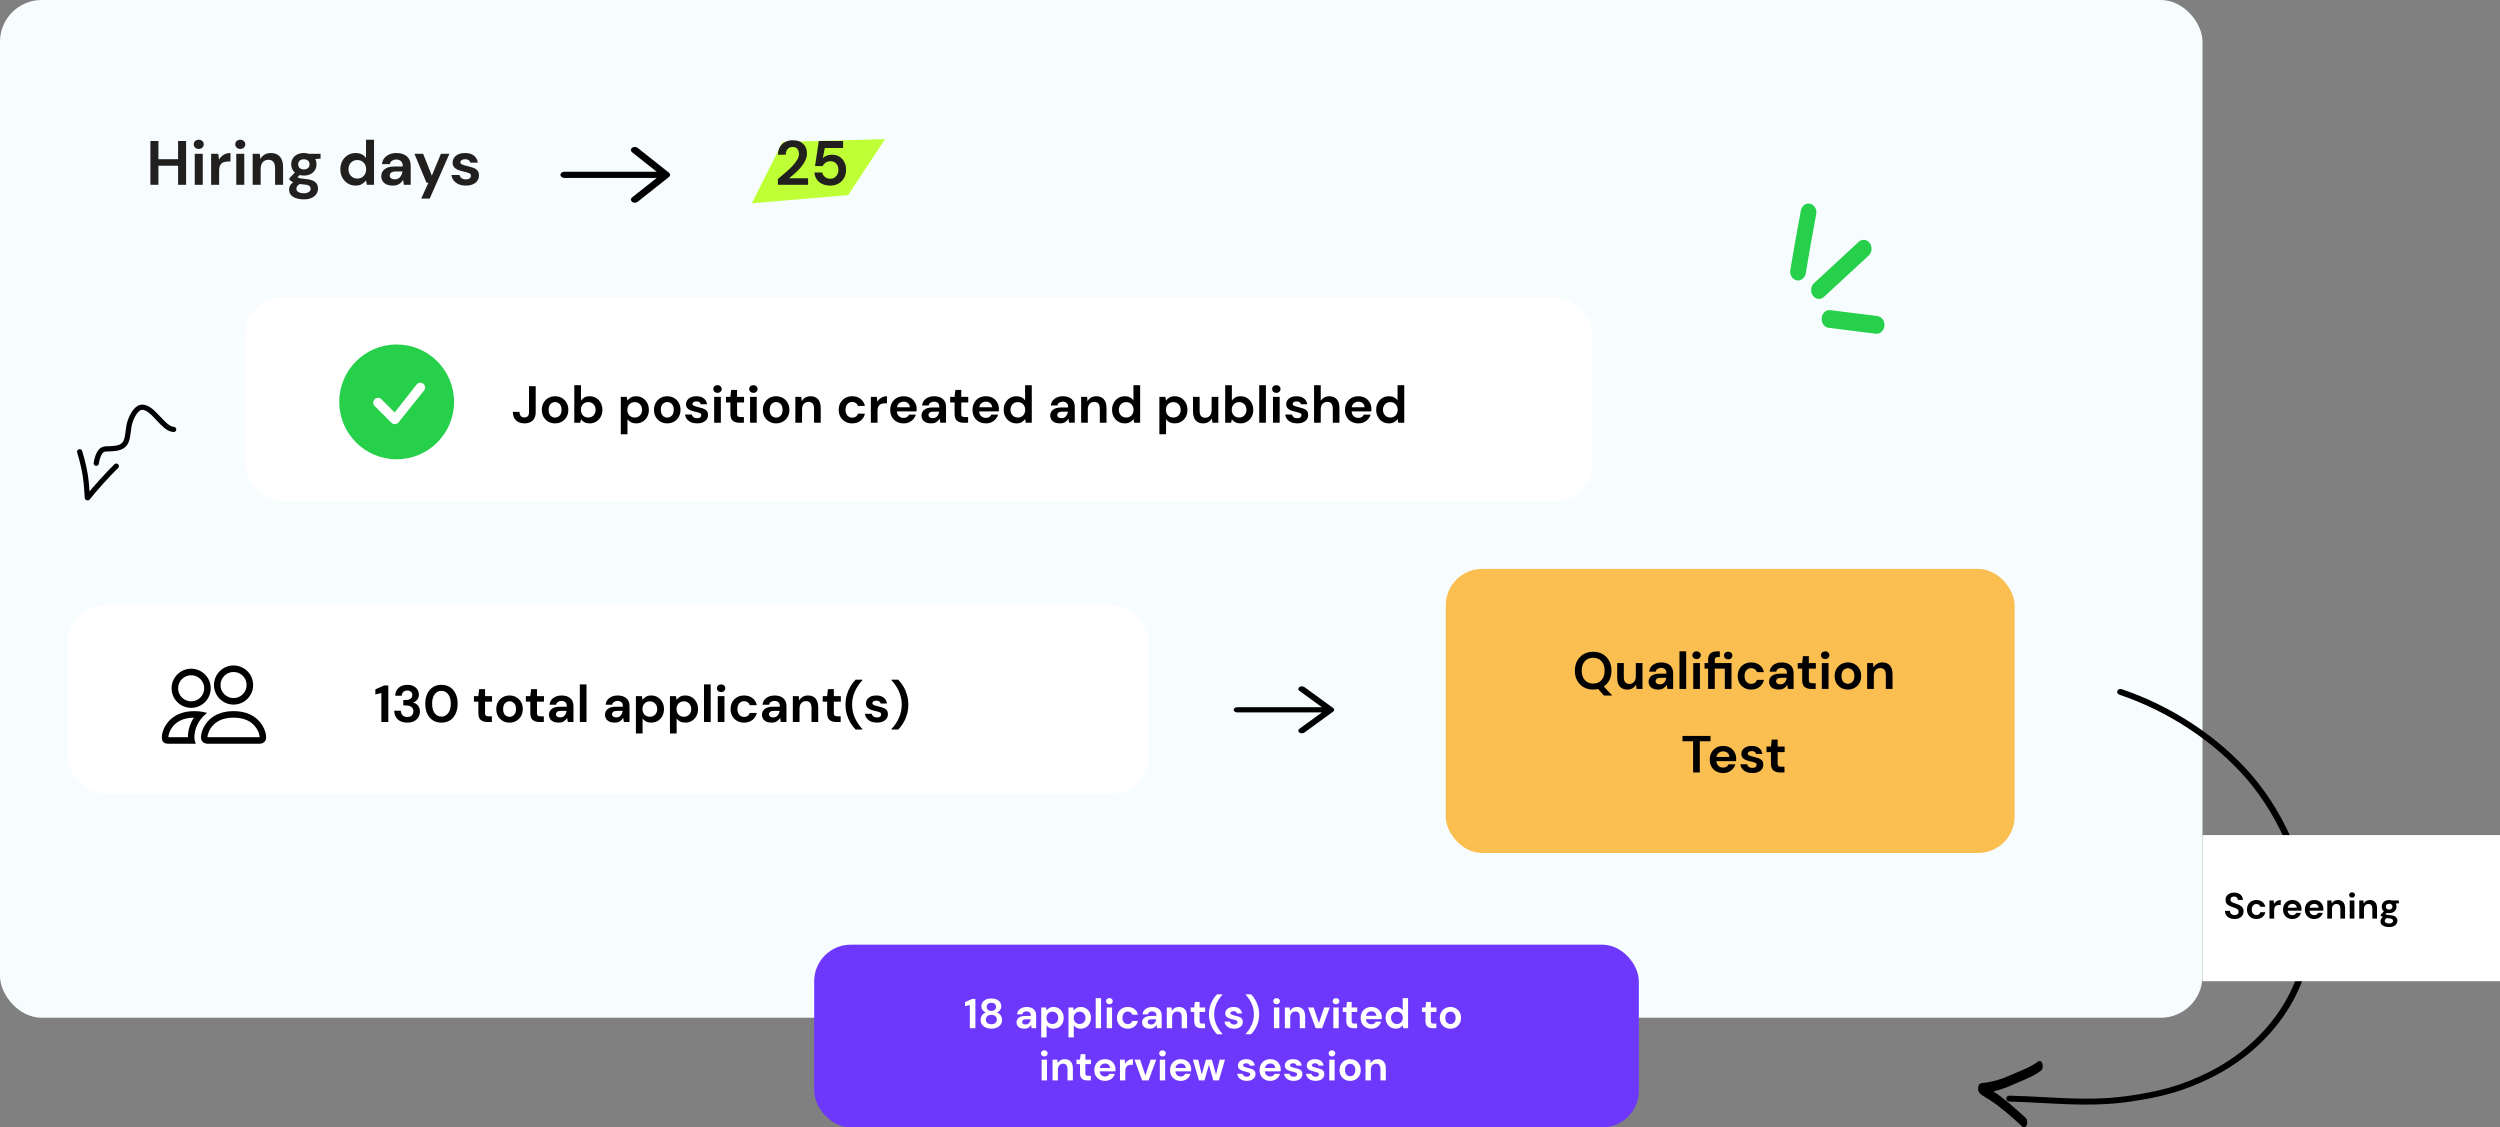 <svg width="479" height="216" viewBox="0 0 479 216" fill="none" xmlns="http://www.w3.org/2000/svg">
<rect x="0" y="0" width="479" height="216" fill="#808080" stroke="none"/>
<rect width="422" height="195" rx="8" fill="#F7FDFF"/>
<path d="M28.816 35.414V27.014H30.352V30.506H34.12V27.014H35.656V35.414H34.12V31.754H30.352V35.414H28.816ZM38.081 28.538C37.801 28.538 37.569 28.454 37.385 28.286C37.209 28.118 37.121 27.906 37.121 27.65C37.121 27.394 37.209 27.186 37.385 27.026C37.569 26.858 37.801 26.774 38.081 26.774C38.361 26.774 38.589 26.858 38.765 27.026C38.949 27.186 39.041 27.394 39.041 27.65C39.041 27.906 38.949 28.118 38.765 28.286C38.589 28.454 38.361 28.538 38.081 28.538ZM37.313 35.414V29.462H38.849V35.414H37.313ZM40.452 35.414V29.462H41.82L41.964 30.578C42.18 30.194 42.472 29.89 42.84 29.666C43.216 29.434 43.656 29.318 44.16 29.318V30.938H43.728C43.392 30.938 43.092 30.99 42.828 31.094C42.564 31.198 42.356 31.378 42.204 31.634C42.06 31.89 41.988 32.246 41.988 32.702V35.414H40.452ZM46.038 28.538C45.758 28.538 45.526 28.454 45.342 28.286C45.166 28.118 45.078 27.906 45.078 27.65C45.078 27.394 45.166 27.186 45.342 27.026C45.526 26.858 45.758 26.774 46.038 26.774C46.318 26.774 46.546 26.858 46.722 27.026C46.906 27.186 46.998 27.394 46.998 27.65C46.998 27.906 46.906 28.118 46.722 28.286C46.546 28.454 46.318 28.538 46.038 28.538ZM45.27 35.414V29.462H46.806V35.414H45.27ZM48.409 35.414V29.462H49.765L49.885 30.47C50.069 30.118 50.333 29.838 50.677 29.63C51.029 29.422 51.441 29.318 51.913 29.318C52.649 29.318 53.221 29.55 53.629 30.014C54.037 30.478 54.241 31.158 54.241 32.054V35.414H52.705V32.198C52.705 31.686 52.601 31.294 52.393 31.022C52.185 30.75 51.861 30.614 51.421 30.614C50.989 30.614 50.633 30.766 50.353 31.07C50.081 31.374 49.945 31.798 49.945 32.342V35.414H48.409ZM58.23 33.638C57.942 33.638 57.674 33.606 57.426 33.542L56.982 33.986C57.118 34.058 57.302 34.118 57.534 34.166C57.766 34.214 58.142 34.262 58.662 34.31C59.454 34.382 60.03 34.57 60.39 34.874C60.75 35.178 60.93 35.598 60.93 36.134C60.93 36.486 60.834 36.818 60.642 37.13C60.45 37.45 60.154 37.706 59.754 37.898C59.354 38.098 58.842 38.198 58.218 38.198C57.37 38.198 56.686 38.038 56.166 37.718C55.646 37.406 55.386 36.934 55.386 36.302C55.386 35.766 55.646 35.302 56.166 34.91C56.006 34.838 55.866 34.762 55.746 34.682C55.634 34.602 55.534 34.518 55.446 34.43V34.154L56.49 33.05C56.026 32.642 55.794 32.118 55.794 31.478C55.794 31.078 55.89 30.714 56.082 30.386C56.282 30.058 56.562 29.798 56.922 29.606C57.282 29.414 57.718 29.318 58.23 29.318C58.566 29.318 58.878 29.366 59.166 29.462H61.422V30.398L60.402 30.47C60.562 30.774 60.642 31.11 60.642 31.478C60.642 31.878 60.546 32.242 60.354 32.57C60.162 32.898 59.882 33.158 59.514 33.35C59.154 33.542 58.726 33.638 58.23 33.638ZM58.23 32.462C58.542 32.462 58.798 32.378 58.998 32.21C59.206 32.042 59.31 31.802 59.31 31.49C59.31 31.178 59.206 30.938 58.998 30.77C58.798 30.602 58.542 30.518 58.23 30.518C57.902 30.518 57.638 30.602 57.438 30.77C57.238 30.938 57.138 31.178 57.138 31.49C57.138 31.802 57.238 32.042 57.438 32.21C57.638 32.378 57.902 32.462 58.23 32.462ZM56.79 36.146C56.79 36.442 56.926 36.662 57.198 36.806C57.478 36.958 57.818 37.034 58.218 37.034C58.602 37.034 58.914 36.954 59.154 36.794C59.394 36.642 59.514 36.434 59.514 36.17C59.514 35.954 59.434 35.774 59.274 35.63C59.122 35.486 58.814 35.398 58.35 35.366C58.022 35.342 57.718 35.306 57.438 35.258C57.206 35.386 57.038 35.526 56.934 35.678C56.838 35.83 56.79 35.986 56.79 36.146ZM68.137 35.558C67.577 35.558 67.077 35.422 66.637 35.15C66.197 34.878 65.849 34.506 65.593 34.034C65.337 33.562 65.209 33.026 65.209 32.426C65.209 31.826 65.337 31.294 65.593 30.83C65.849 30.358 66.197 29.99 66.637 29.726C67.077 29.454 67.577 29.318 68.137 29.318C68.585 29.318 68.977 29.402 69.313 29.57C69.649 29.738 69.921 29.974 70.129 30.278V26.774H71.665V35.414H70.297L70.129 34.562C69.937 34.826 69.681 35.058 69.361 35.258C69.049 35.458 68.641 35.558 68.137 35.558ZM68.461 34.214C68.957 34.214 69.361 34.05 69.673 33.722C69.993 33.386 70.153 32.958 70.153 32.438C70.153 31.918 69.993 31.494 69.673 31.166C69.361 30.83 68.957 30.662 68.461 30.662C67.973 30.662 67.569 30.826 67.249 31.154C66.929 31.482 66.769 31.906 66.769 32.426C66.769 32.946 66.929 33.374 67.249 33.71C67.569 34.046 67.973 34.214 68.461 34.214ZM75.281 35.558C74.769 35.558 74.349 35.478 74.021 35.318C73.693 35.15 73.449 34.93 73.289 34.658C73.129 34.386 73.049 34.086 73.049 33.758C73.049 33.206 73.265 32.758 73.697 32.414C74.129 32.07 74.777 31.898 75.641 31.898H77.153V31.754C77.153 31.346 77.037 31.046 76.805 30.854C76.573 30.662 76.285 30.566 75.941 30.566C75.629 30.566 75.357 30.642 75.125 30.794C74.893 30.938 74.749 31.154 74.693 31.442H73.193C73.233 31.01 73.377 30.634 73.625 30.314C73.881 29.994 74.209 29.75 74.609 29.582C75.009 29.406 75.457 29.318 75.953 29.318C76.801 29.318 77.469 29.53 77.957 29.954C78.445 30.378 78.689 30.978 78.689 31.754V35.414H77.381L77.237 34.454C77.061 34.774 76.813 35.038 76.493 35.246C76.181 35.454 75.777 35.558 75.281 35.558ZM75.629 34.358C76.069 34.358 76.409 34.214 76.649 33.926C76.897 33.638 77.053 33.282 77.117 32.858H75.809C75.401 32.858 75.109 32.934 74.933 33.086C74.757 33.23 74.669 33.41 74.669 33.626C74.669 33.858 74.757 34.038 74.933 34.166C75.109 34.294 75.341 34.358 75.629 34.358ZM80.7 38.054L82.08 35.018H81.72L79.404 29.462H81.072L82.74 33.65L84.48 29.462H86.112L82.332 38.054H80.7ZM89.283 35.558C88.755 35.558 88.291 35.474 87.891 35.306C87.491 35.13 87.171 34.89 86.931 34.586C86.691 34.282 86.547 33.93 86.499 33.53H88.047C88.095 33.762 88.223 33.962 88.431 34.13C88.647 34.29 88.923 34.37 89.259 34.37C89.595 34.37 89.839 34.302 89.991 34.166C90.151 34.03 90.231 33.874 90.231 33.698C90.231 33.442 90.119 33.27 89.895 33.182C89.671 33.086 89.359 32.994 88.959 32.906C88.703 32.85 88.443 32.782 88.179 32.702C87.915 32.622 87.671 32.522 87.447 32.402C87.231 32.274 87.055 32.114 86.919 31.922C86.783 31.722 86.715 31.478 86.715 31.19C86.715 30.662 86.923 30.218 87.339 29.858C87.763 29.498 88.355 29.318 89.115 29.318C89.819 29.318 90.379 29.482 90.795 29.81C91.219 30.138 91.471 30.59 91.551 31.166H90.099C90.011 30.726 89.679 30.506 89.103 30.506C88.815 30.506 88.591 30.562 88.431 30.674C88.279 30.786 88.203 30.926 88.203 31.094C88.203 31.27 88.319 31.41 88.551 31.514C88.783 31.618 89.091 31.714 89.475 31.802C89.891 31.898 90.271 32.006 90.615 32.126C90.967 32.238 91.247 32.41 91.455 32.642C91.663 32.866 91.767 33.19 91.767 33.614C91.775 33.982 91.679 34.314 91.479 34.61C91.279 34.906 90.991 35.138 90.615 35.306C90.239 35.474 89.795 35.558 89.283 35.558Z" fill="#221F1F"/>
<path fill-rule="evenodd" clip-rule="evenodd" d="M107.383 33.5C107.383 33.342 107.462 33.191 107.602 33.08C107.743 32.969 107.934 32.906 108.133 32.906H125.822L121.102 29.17C120.961 29.059 120.882 28.907 120.882 28.75C120.882 28.592 120.961 28.441 121.102 28.329C121.243 28.218 121.434 28.155 121.633 28.155C121.832 28.155 122.023 28.218 122.164 28.329L128.164 33.079C128.234 33.135 128.289 33.2 128.327 33.272C128.365 33.344 128.384 33.422 128.384 33.5C128.384 33.578 128.365 33.655 128.327 33.727C128.289 33.8 128.234 33.865 128.164 33.92L122.164 38.67C122.023 38.782 121.832 38.844 121.633 38.844C121.434 38.844 121.243 38.782 121.102 38.67C120.961 38.559 120.882 38.407 120.882 38.25C120.882 38.092 120.961 37.941 121.102 37.829L125.822 34.093H108.133C107.934 34.093 107.743 34.031 107.602 33.92C107.462 33.808 107.383 33.657 107.383 33.5V33.5Z" fill="black"/>
<path fill-rule="evenodd" clip-rule="evenodd" d="M236.375 136C236.375 135.868 236.447 135.74 236.576 135.647C236.705 135.553 236.88 135.5 237.062 135.5H253.278L248.951 132.354C248.822 132.26 248.749 132.133 248.749 132C248.749 131.867 248.822 131.74 248.951 131.646C249.08 131.552 249.255 131.5 249.438 131.5C249.62 131.5 249.795 131.552 249.924 131.646L255.424 135.646C255.488 135.693 255.539 135.748 255.574 135.809C255.608 135.869 255.626 135.934 255.626 136C255.626 136.066 255.608 136.131 255.574 136.192C255.539 136.253 255.488 136.308 255.424 136.354L249.924 140.354C249.795 140.448 249.62 140.501 249.438 140.501C249.255 140.501 249.08 140.448 248.951 140.354C248.822 140.26 248.749 140.133 248.749 140C248.749 139.867 248.822 139.74 248.951 139.646L253.278 136.5H237.062C236.88 136.5 236.705 136.447 236.576 136.354C236.447 136.26 236.375 136.133 236.375 136V136Z" fill="black"/>
<path d="M144.882 38.374L150.266 27.677L168.631 27.183L162.217 36.911L144.882 38.374Z" fill="#BFFF36" stroke="#BFFF36"/>
<rect x="13" y="116" width="207" height="36" rx="7" fill="white"/>
<path d="M49.75 142.5C49.75 142.5 51 142.5 51 141.25C51 140 49.75 136.25 44.75 136.25C39.75 136.25 38.5 140 38.5 141.25C38.5 142.5 39.75 142.5 39.75 142.5H49.75ZM39.778 141.25C39.768 141.249 39.759 141.247 39.75 141.245C39.751 140.915 39.959 139.958 40.7 139.095C41.39 138.286 42.602 137.5 44.75 137.5C46.896 137.5 48.109 138.287 48.8 139.095C49.541 139.958 49.748 140.916 49.75 141.245L49.74 141.248C49.734 141.248 49.728 141.249 49.722 141.25H39.778V141.25ZM44.75 133.75C45.413 133.75 46.049 133.487 46.518 133.018C46.987 132.549 47.25 131.913 47.25 131.25C47.25 130.587 46.987 129.951 46.518 129.482C46.049 129.013 45.413 128.75 44.75 128.75C44.087 128.75 43.451 129.013 42.982 129.482C42.513 129.951 42.25 130.587 42.25 131.25C42.25 131.913 42.513 132.549 42.982 133.018C43.451 133.487 44.087 133.75 44.75 133.75ZM48.5 131.25C48.5 131.742 48.403 132.23 48.215 132.685C48.026 133.14 47.75 133.553 47.402 133.902C47.053 134.25 46.64 134.526 46.185 134.715C45.73 134.903 45.242 135 44.75 135C44.258 135 43.77 134.903 43.315 134.715C42.86 134.526 42.447 134.25 42.098 133.902C41.75 133.553 41.474 133.14 41.285 132.685C41.097 132.23 41 131.742 41 131.25C41 130.255 41.395 129.302 42.098 128.598C42.802 127.895 43.755 127.5 44.75 127.5C45.745 127.5 46.698 127.895 47.402 128.598C48.105 129.302 48.5 130.255 48.5 131.25V131.25ZM39.67 136.6C39.17 136.443 38.654 136.339 38.133 136.291C37.839 136.263 37.545 136.25 37.25 136.25C32.25 136.25 31 140 31 141.25C31 142.084 31.416 142.5 32.25 142.5H37.52C37.335 142.11 37.242 141.682 37.25 141.25C37.25 139.988 37.721 138.697 38.612 137.62C38.916 137.252 39.27 136.909 39.67 136.6ZM37.15 137.5C36.41 138.612 36.011 139.915 36 141.25H32.25C32.25 140.925 32.455 139.963 33.2 139.095C33.881 138.3 35.065 137.525 37.15 137.501V137.5ZM32.875 131.875C32.875 130.88 33.27 129.927 33.973 129.223C34.677 128.52 35.63 128.125 36.625 128.125C37.62 128.125 38.573 128.52 39.277 129.223C39.98 129.927 40.375 130.88 40.375 131.875C40.375 132.87 39.98 133.823 39.277 134.527C38.573 135.23 37.62 135.625 36.625 135.625C35.63 135.625 34.677 135.23 33.973 134.527C33.27 133.823 32.875 132.87 32.875 131.875V131.875ZM36.625 129.375C35.962 129.375 35.326 129.638 34.857 130.107C34.388 130.576 34.125 131.212 34.125 131.875C34.125 132.538 34.388 133.174 34.857 133.643C35.326 134.112 35.962 134.375 36.625 134.375C37.288 134.375 37.924 134.112 38.393 133.643C38.862 133.174 39.125 132.538 39.125 131.875C39.125 131.212 38.862 130.576 38.393 130.107C37.924 129.638 37.288 129.375 36.625 129.375Z" fill="black"/>
<path d="M73.069 138.334V132.794L71.919 133.064V132.084L73.609 131.334H74.399V138.334H73.069ZM78.046 138.454C77.586 138.454 77.169 138.374 76.796 138.214C76.423 138.047 76.123 137.794 75.896 137.454C75.669 137.114 75.549 136.687 75.536 136.174H76.796C76.803 136.514 76.913 136.801 77.126 137.034C77.346 137.261 77.653 137.374 78.046 137.374C78.419 137.374 78.706 137.271 78.906 137.064C79.106 136.857 79.206 136.597 79.206 136.284C79.206 135.917 79.073 135.641 78.806 135.454C78.546 135.261 78.21 135.164 77.796 135.164H77.276V134.114H77.806C78.146 134.114 78.43 134.034 78.656 133.874C78.883 133.714 78.996 133.477 78.996 133.164C78.996 132.904 78.909 132.697 78.736 132.544C78.57 132.384 78.336 132.304 78.036 132.304C77.71 132.304 77.453 132.401 77.266 132.594C77.086 132.787 76.986 133.024 76.966 133.304H75.716C75.743 132.657 75.966 132.147 76.386 131.774C76.813 131.401 77.363 131.214 78.036 131.214C78.516 131.214 78.919 131.301 79.246 131.474C79.579 131.641 79.829 131.864 79.996 132.144C80.169 132.424 80.256 132.734 80.256 133.074C80.256 133.467 80.146 133.801 79.926 134.074C79.713 134.341 79.446 134.521 79.126 134.614C79.519 134.694 79.84 134.887 80.086 135.194C80.333 135.494 80.456 135.874 80.456 136.334C80.456 136.721 80.363 137.074 80.176 137.394C79.99 137.714 79.716 137.971 79.356 138.164C79.003 138.357 78.566 138.454 78.046 138.454ZM84.583 138.454C83.936 138.454 83.383 138.304 82.923 138.004C82.463 137.697 82.106 137.274 81.853 136.734C81.606 136.187 81.483 135.554 81.483 134.834C81.483 134.121 81.606 133.491 81.853 132.944C82.106 132.397 82.463 131.974 82.923 131.674C83.383 131.367 83.936 131.214 84.583 131.214C85.23 131.214 85.783 131.367 86.243 131.674C86.703 131.974 87.056 132.397 87.303 132.944C87.556 133.491 87.683 134.121 87.683 134.834C87.683 135.554 87.556 136.187 87.303 136.734C87.056 137.274 86.703 137.697 86.243 138.004C85.783 138.304 85.23 138.454 84.583 138.454ZM84.583 137.304C85.11 137.304 85.54 137.084 85.873 136.644C86.207 136.204 86.373 135.601 86.373 134.834C86.373 134.067 86.207 133.464 85.873 133.024C85.54 132.584 85.11 132.364 84.583 132.364C84.05 132.364 83.617 132.584 83.283 133.024C82.957 133.464 82.793 134.067 82.793 134.834C82.793 135.601 82.957 136.204 83.283 136.644C83.617 137.084 84.05 137.304 84.583 137.304ZM93.376 138.334C92.856 138.334 92.439 138.207 92.126 137.954C91.812 137.701 91.656 137.251 91.656 136.604V134.444H90.806V133.374H91.656L91.806 132.044H92.936V133.374H94.276V134.444H92.936V136.614C92.936 136.854 92.986 137.021 93.086 137.114C93.192 137.201 93.372 137.244 93.626 137.244H94.246V138.334H93.376ZM97.628 138.454C97.148 138.454 96.714 138.344 96.328 138.124C95.948 137.904 95.644 137.601 95.418 137.214C95.198 136.821 95.088 136.367 95.088 135.854C95.088 135.341 95.201 134.891 95.428 134.504C95.654 134.111 95.958 133.804 96.338 133.584C96.724 133.364 97.158 133.254 97.638 133.254C98.111 133.254 98.538 133.364 98.918 133.584C99.304 133.804 99.608 134.111 99.828 134.504C100.054 134.891 100.168 135.341 100.168 135.854C100.168 136.367 100.054 136.821 99.828 137.214C99.608 137.601 99.304 137.904 98.918 138.124C98.531 138.344 98.101 138.454 97.628 138.454ZM97.628 137.344C97.961 137.344 98.251 137.221 98.498 136.974C98.744 136.721 98.868 136.347 98.868 135.854C98.868 135.361 98.744 134.991 98.498 134.744C98.251 134.491 97.964 134.364 97.638 134.364C97.298 134.364 97.004 134.491 96.758 134.744C96.518 134.991 96.398 135.361 96.398 135.854C96.398 136.347 96.518 136.721 96.758 136.974C97.004 137.221 97.294 137.344 97.628 137.344ZM103.327 138.334C102.807 138.334 102.39 138.207 102.077 137.954C101.763 137.701 101.607 137.251 101.607 136.604V134.444H100.757V133.374H101.607L101.757 132.044H102.887V133.374H104.227V134.444H102.887V136.614C102.887 136.854 102.937 137.021 103.037 137.114C103.143 137.201 103.323 137.244 103.577 137.244H104.197V138.334H103.327ZM107.036 138.454C106.609 138.454 106.259 138.387 105.986 138.254C105.712 138.114 105.509 137.931 105.376 137.704C105.242 137.477 105.176 137.227 105.176 136.954C105.176 136.494 105.356 136.121 105.716 135.834C106.076 135.547 106.616 135.404 107.336 135.404H108.596V135.284C108.596 134.944 108.499 134.694 108.306 134.534C108.112 134.374 107.872 134.294 107.586 134.294C107.326 134.294 107.099 134.357 106.906 134.484C106.712 134.604 106.592 134.784 106.546 135.024H105.296C105.329 134.664 105.449 134.351 105.656 134.084C105.869 133.817 106.142 133.614 106.476 133.474C106.809 133.327 107.182 133.254 107.596 133.254C108.302 133.254 108.859 133.431 109.266 133.784C109.672 134.137 109.876 134.637 109.876 135.284V138.334H108.786L108.666 137.534C108.519 137.801 108.312 138.021 108.046 138.194C107.786 138.367 107.449 138.454 107.036 138.454ZM107.326 137.454C107.692 137.454 107.976 137.334 108.176 137.094C108.382 136.854 108.512 136.557 108.566 136.204H107.476C107.136 136.204 106.892 136.267 106.746 136.394C106.599 136.514 106.526 136.664 106.526 136.844C106.526 137.037 106.599 137.187 106.746 137.294C106.892 137.401 107.086 137.454 107.326 137.454ZM111.097 138.334V131.134H112.377V138.334H111.097ZM117.778 138.454C117.351 138.454 117.001 138.387 116.728 138.254C116.455 138.114 116.251 137.931 116.118 137.704C115.985 137.477 115.918 137.227 115.918 136.954C115.918 136.494 116.098 136.121 116.458 135.834C116.818 135.547 117.358 135.404 118.078 135.404H119.338V135.284C119.338 134.944 119.241 134.694 119.048 134.534C118.855 134.374 118.615 134.294 118.328 134.294C118.068 134.294 117.841 134.357 117.648 134.484C117.455 134.604 117.335 134.784 117.288 135.024H116.038C116.071 134.664 116.191 134.351 116.398 134.084C116.611 133.817 116.885 133.614 117.218 133.474C117.551 133.327 117.925 133.254 118.338 133.254C119.045 133.254 119.601 133.431 120.008 133.784C120.415 134.137 120.618 134.637 120.618 135.284V138.334H119.528L119.408 137.534C119.261 137.801 119.055 138.021 118.788 138.194C118.528 138.367 118.191 138.454 117.778 138.454ZM118.068 137.454C118.435 137.454 118.718 137.334 118.918 137.094C119.125 136.854 119.255 136.557 119.308 136.204H118.218C117.878 136.204 117.635 136.267 117.488 136.394C117.341 136.514 117.268 136.664 117.268 136.844C117.268 137.037 117.341 137.187 117.488 137.294C117.635 137.401 117.828 137.454 118.068 137.454ZM121.839 140.534V133.374H122.979L123.119 134.084C123.279 133.864 123.489 133.671 123.749 133.504C124.016 133.337 124.359 133.254 124.779 133.254C125.246 133.254 125.663 133.367 126.029 133.594C126.396 133.821 126.686 134.131 126.899 134.524C127.113 134.917 127.219 135.364 127.219 135.864C127.219 136.364 127.113 136.811 126.899 137.204C126.686 137.591 126.396 137.897 126.029 138.124C125.663 138.344 125.246 138.454 124.779 138.454C124.406 138.454 124.079 138.384 123.799 138.244C123.519 138.104 123.293 137.907 123.119 137.654V140.534H121.839ZM124.509 137.334C124.916 137.334 125.253 137.197 125.519 136.924C125.786 136.651 125.919 136.297 125.919 135.864C125.919 135.431 125.786 135.074 125.519 134.794C125.253 134.514 124.916 134.374 124.509 134.374C124.096 134.374 123.756 134.514 123.489 134.794C123.229 135.067 123.099 135.421 123.099 135.854C123.099 136.287 123.229 136.644 123.489 136.924C123.756 137.197 124.096 137.334 124.509 137.334ZM128.363 140.534V133.374H129.503L129.643 134.084C129.803 133.864 130.013 133.671 130.273 133.504C130.54 133.337 130.883 133.254 131.303 133.254C131.77 133.254 132.186 133.367 132.553 133.594C132.92 133.821 133.21 134.131 133.423 134.524C133.636 134.917 133.743 135.364 133.743 135.864C133.743 136.364 133.636 136.811 133.423 137.204C133.21 137.591 132.92 137.897 132.553 138.124C132.186 138.344 131.77 138.454 131.303 138.454C130.93 138.454 130.603 138.384 130.323 138.244C130.043 138.104 129.816 137.907 129.643 137.654V140.534H128.363ZM131.033 137.334C131.44 137.334 131.776 137.197 132.043 136.924C132.31 136.651 132.443 136.297 132.443 135.864C132.443 135.431 132.31 135.074 132.043 134.794C131.776 134.514 131.44 134.374 131.033 134.374C130.62 134.374 130.28 134.514 130.013 134.794C129.753 135.067 129.623 135.421 129.623 135.854C129.623 136.287 129.753 136.644 130.013 136.924C130.28 137.197 130.62 137.334 131.033 137.334ZM134.886 138.334V131.134H136.166V138.334H134.886ZM138.164 132.604C137.931 132.604 137.738 132.534 137.584 132.394C137.438 132.254 137.364 132.077 137.364 131.864C137.364 131.651 137.438 131.477 137.584 131.344C137.738 131.204 137.931 131.134 138.164 131.134C138.398 131.134 138.588 131.204 138.734 131.344C138.888 131.477 138.964 131.651 138.964 131.864C138.964 132.077 138.888 132.254 138.734 132.394C138.588 132.534 138.398 132.604 138.164 132.604ZM137.524 138.334V133.374H138.804V138.334H137.524ZM142.57 138.454C142.064 138.454 141.617 138.344 141.23 138.124C140.844 137.904 140.537 137.597 140.31 137.204C140.09 136.811 139.98 136.361 139.98 135.854C139.98 135.347 140.09 134.897 140.31 134.504C140.537 134.111 140.844 133.804 141.23 133.584C141.617 133.364 142.064 133.254 142.57 133.254C143.204 133.254 143.737 133.421 144.17 133.754C144.604 134.081 144.88 134.534 145 135.114H143.65C143.584 134.874 143.45 134.687 143.25 134.554C143.057 134.414 142.827 134.344 142.56 134.344C142.207 134.344 141.907 134.477 141.66 134.744C141.414 135.011 141.29 135.381 141.29 135.854C141.29 136.327 141.414 136.697 141.66 136.964C141.907 137.231 142.207 137.364 142.56 137.364C142.827 137.364 143.057 137.297 143.25 137.164C143.45 137.031 143.584 136.841 143.65 136.594H145C144.88 137.154 144.604 137.604 144.17 137.944C143.737 138.284 143.204 138.454 142.57 138.454ZM147.846 138.454C147.42 138.454 147.07 138.387 146.796 138.254C146.523 138.114 146.32 137.931 146.186 137.704C146.053 137.477 145.986 137.227 145.986 136.954C145.986 136.494 146.166 136.121 146.526 135.834C146.886 135.547 147.426 135.404 148.146 135.404H149.406V135.284C149.406 134.944 149.31 134.694 149.116 134.534C148.923 134.374 148.683 134.294 148.396 134.294C148.136 134.294 147.91 134.357 147.716 134.484C147.523 134.604 147.403 134.784 147.356 135.024H146.106C146.14 134.664 146.26 134.351 146.466 134.084C146.68 133.817 146.953 133.614 147.286 133.474C147.62 133.327 147.993 133.254 148.406 133.254C149.113 133.254 149.67 133.431 150.076 133.784C150.483 134.137 150.686 134.637 150.686 135.284V138.334H149.596L149.476 137.534C149.33 137.801 149.123 138.021 148.856 138.194C148.596 138.367 148.26 138.454 147.846 138.454ZM148.136 137.454C148.503 137.454 148.786 137.334 148.986 137.094C149.193 136.854 149.323 136.557 149.376 136.204H148.286C147.946 136.204 147.703 136.267 147.556 136.394C147.41 136.514 147.336 136.664 147.336 136.844C147.336 137.037 147.41 137.187 147.556 137.294C147.703 137.401 147.896 137.454 148.136 137.454ZM151.908 138.334V133.374H153.038L153.138 134.214C153.291 133.921 153.511 133.687 153.798 133.514C154.091 133.341 154.434 133.254 154.828 133.254C155.441 133.254 155.918 133.447 156.258 133.834C156.598 134.221 156.768 134.787 156.768 135.534V138.334H155.488V135.654C155.488 135.227 155.401 134.901 155.228 134.674C155.054 134.447 154.784 134.334 154.418 134.334C154.058 134.334 153.761 134.461 153.528 134.714C153.301 134.967 153.188 135.321 153.188 135.774V138.334H151.908ZM160.202 138.334C159.682 138.334 159.265 138.207 158.952 137.954C158.638 137.701 158.482 137.251 158.482 136.604V134.444H157.632V133.374H158.482L158.632 132.044H159.762V133.374H161.102V134.444H159.762V136.614C159.762 136.854 159.812 137.021 159.912 137.114C160.018 137.201 160.198 137.244 160.452 137.244H161.072V138.334H160.202ZM163.941 139.784C163.567 139.411 163.234 138.977 162.941 138.484C162.654 137.997 162.424 137.461 162.251 136.874C162.084 136.287 162.001 135.664 162.001 135.004C162.001 134.344 162.084 133.721 162.251 133.134C162.424 132.547 162.654 132.011 162.941 131.524C163.234 131.031 163.567 130.597 163.941 130.224H165.221V130.344C164.621 130.977 164.144 131.694 163.791 132.494C163.437 133.287 163.261 134.124 163.261 135.004C163.261 135.884 163.437 136.724 163.791 137.524C164.144 138.317 164.621 139.031 165.221 139.664V139.784H163.941ZM168.05 138.454C167.61 138.454 167.223 138.384 166.89 138.244C166.556 138.097 166.29 137.897 166.09 137.644C165.89 137.391 165.77 137.097 165.73 136.764H167.02C167.06 136.957 167.166 137.124 167.34 137.264C167.52 137.397 167.75 137.464 168.03 137.464C168.31 137.464 168.513 137.407 168.64 137.294C168.773 137.181 168.84 137.051 168.84 136.904C168.84 136.691 168.746 136.547 168.56 136.474C168.373 136.394 168.113 136.317 167.78 136.244C167.566 136.197 167.35 136.141 167.13 136.074C166.91 136.007 166.706 135.924 166.52 135.824C166.34 135.717 166.193 135.584 166.08 135.424C165.966 135.257 165.91 135.054 165.91 134.814C165.91 134.374 166.083 134.004 166.43 133.704C166.783 133.404 167.276 133.254 167.91 133.254C168.496 133.254 168.963 133.391 169.31 133.664C169.663 133.937 169.873 134.314 169.94 134.794H168.73C168.656 134.427 168.38 134.244 167.9 134.244C167.66 134.244 167.473 134.291 167.34 134.384C167.213 134.477 167.15 134.594 167.15 134.734C167.15 134.881 167.246 134.997 167.44 135.084C167.633 135.171 167.89 135.251 168.21 135.324C168.556 135.404 168.873 135.494 169.16 135.594C169.453 135.687 169.686 135.831 169.86 136.024C170.033 136.211 170.12 136.481 170.12 136.834C170.126 137.141 170.046 137.417 169.88 137.664C169.713 137.911 169.473 138.104 169.16 138.244C168.846 138.384 168.476 138.454 168.05 138.454ZM170.816 139.784V139.664C171.416 139.031 171.893 138.317 172.246 137.524C172.599 136.724 172.776 135.884 172.776 135.004C172.776 134.124 172.599 133.287 172.246 132.494C171.893 131.694 171.416 130.977 170.816 130.344V130.224H172.096C172.469 130.597 172.799 131.031 173.086 131.524C173.379 132.011 173.609 132.547 173.776 133.134C173.949 133.721 174.036 134.344 174.036 135.004C174.036 135.664 173.949 136.287 173.776 136.874C173.609 137.461 173.379 137.997 173.086 138.484C172.799 138.977 172.469 139.411 172.096 139.784H170.816Z" fill="black"/>
<rect x="156" y="181" width="158" height="35" rx="7" fill="#6D38FC"/>
<path d="M185.82 197V192.568L184.9 192.784V192L186.252 191.4H186.884V197H185.82ZM189.946 197.096C189.562 197.096 189.215 197.029 188.906 196.896C188.596 196.757 188.348 196.563 188.162 196.312C187.98 196.061 187.89 195.771 187.89 195.44C187.89 195.099 187.978 194.8 188.154 194.544C188.335 194.288 188.572 194.104 188.866 193.992C188.61 193.88 188.407 193.72 188.258 193.512C188.108 193.299 188.034 193.061 188.034 192.8C188.034 192.533 188.106 192.288 188.25 192.064C188.394 191.835 188.607 191.651 188.89 191.512C189.178 191.373 189.53 191.304 189.946 191.304C190.362 191.304 190.711 191.373 190.994 191.512C191.276 191.651 191.49 191.835 191.634 192.064C191.778 192.288 191.85 192.533 191.85 192.8C191.85 193.056 191.772 193.293 191.618 193.512C191.468 193.725 191.268 193.885 191.018 193.992C191.316 194.104 191.554 194.288 191.73 194.544C191.906 194.8 191.994 195.099 191.994 195.44C191.994 195.771 191.903 196.061 191.722 196.312C191.54 196.563 191.292 196.757 190.978 196.896C190.668 197.029 190.324 197.096 189.946 197.096ZM189.946 193.688C190.223 193.688 190.442 193.616 190.602 193.472C190.762 193.328 190.842 193.144 190.842 192.92C190.842 192.675 190.762 192.483 190.602 192.344C190.447 192.205 190.228 192.136 189.946 192.136C189.658 192.136 189.436 192.205 189.282 192.344C189.127 192.483 189.05 192.675 189.05 192.92C189.05 193.149 189.127 193.336 189.282 193.48C189.442 193.619 189.663 193.688 189.946 193.688ZM189.946 196.24C190.287 196.24 190.546 196.157 190.722 195.992C190.898 195.821 190.986 195.608 190.986 195.352C190.986 195.069 190.892 194.848 190.706 194.688C190.524 194.528 190.271 194.448 189.946 194.448C189.62 194.448 189.362 194.528 189.17 194.688C188.983 194.848 188.89 195.069 188.89 195.352C188.89 195.608 188.978 195.821 189.154 195.992C189.335 196.157 189.599 196.24 189.946 196.24ZM196.251 197.096C195.91 197.096 195.63 197.043 195.411 196.936C195.193 196.824 195.03 196.677 194.923 196.496C194.817 196.315 194.763 196.115 194.763 195.896C194.763 195.528 194.907 195.229 195.195 195C195.483 194.771 195.915 194.656 196.491 194.656H197.499V194.56C197.499 194.288 197.422 194.088 197.267 193.96C197.113 193.832 196.921 193.768 196.691 193.768C196.483 193.768 196.302 193.819 196.147 193.92C195.993 194.016 195.897 194.16 195.859 194.352H194.859C194.886 194.064 194.982 193.813 195.147 193.6C195.318 193.387 195.537 193.224 195.803 193.112C196.07 192.995 196.369 192.936 196.699 192.936C197.265 192.936 197.71 193.077 198.035 193.36C198.361 193.643 198.523 194.043 198.523 194.56V197H197.651L197.555 196.36C197.438 196.573 197.273 196.749 197.059 196.888C196.851 197.027 196.582 197.096 196.251 197.096ZM196.483 196.296C196.777 196.296 197.003 196.2 197.163 196.008C197.329 195.816 197.433 195.579 197.475 195.296H196.603C196.331 195.296 196.137 195.347 196.019 195.448C195.902 195.544 195.843 195.664 195.843 195.808C195.843 195.963 195.902 196.083 196.019 196.168C196.137 196.253 196.291 196.296 196.483 196.296ZM199.5 198.76V193.032H200.412L200.524 193.6C200.652 193.424 200.82 193.269 201.028 193.136C201.242 193.003 201.516 192.936 201.852 192.936C202.226 192.936 202.559 193.027 202.852 193.208C203.146 193.389 203.378 193.637 203.548 193.952C203.719 194.267 203.804 194.624 203.804 195.024C203.804 195.424 203.719 195.781 203.548 196.096C203.378 196.405 203.146 196.651 202.852 196.832C202.559 197.008 202.226 197.096 201.852 197.096C201.554 197.096 201.292 197.04 201.068 196.928C200.844 196.816 200.663 196.659 200.524 196.456V198.76H199.5ZM201.636 196.2C201.962 196.2 202.231 196.091 202.444 195.872C202.658 195.653 202.764 195.371 202.764 195.024C202.764 194.677 202.658 194.392 202.444 194.168C202.231 193.944 201.962 193.832 201.636 193.832C201.306 193.832 201.034 193.944 200.82 194.168C200.612 194.387 200.508 194.669 200.508 195.016C200.508 195.363 200.612 195.648 200.82 195.872C201.034 196.091 201.306 196.2 201.636 196.2ZM204.719 198.76V193.032H205.631L205.743 193.6C205.871 193.424 206.039 193.269 206.247 193.136C206.461 193.003 206.735 192.936 207.071 192.936C207.445 192.936 207.778 193.027 208.071 193.208C208.365 193.389 208.597 193.637 208.767 193.952C208.938 194.267 209.023 194.624 209.023 195.024C209.023 195.424 208.938 195.781 208.767 196.096C208.597 196.405 208.365 196.651 208.071 196.832C207.778 197.008 207.445 197.096 207.071 197.096C206.773 197.096 206.511 197.04 206.287 196.928C206.063 196.816 205.882 196.659 205.743 196.456V198.76H204.719ZM206.855 196.2C207.181 196.2 207.45 196.091 207.663 195.872C207.877 195.653 207.983 195.371 207.983 195.024C207.983 194.677 207.877 194.392 207.663 194.168C207.45 193.944 207.181 193.832 206.855 193.832C206.525 193.832 206.253 193.944 206.039 194.168C205.831 194.387 205.727 194.669 205.727 195.016C205.727 195.363 205.831 195.648 206.039 195.872C206.253 196.091 206.525 196.2 206.855 196.2ZM209.938 197V191.24H210.962V197H209.938ZM212.56 192.416C212.374 192.416 212.219 192.36 212.096 192.248C211.979 192.136 211.92 191.995 211.92 191.824C211.92 191.653 211.979 191.515 212.096 191.408C212.219 191.296 212.374 191.24 212.56 191.24C212.747 191.24 212.899 191.296 213.016 191.408C213.139 191.515 213.2 191.653 213.2 191.824C213.2 191.995 213.139 192.136 213.016 192.248C212.899 192.36 212.747 192.416 212.56 192.416ZM212.048 197V193.032H213.072V197H212.048ZM216.085 197.096C215.68 197.096 215.322 197.008 215.013 196.832C214.704 196.656 214.458 196.411 214.277 196.096C214.101 195.781 214.013 195.421 214.013 195.016C214.013 194.611 214.101 194.251 214.277 193.936C214.458 193.621 214.704 193.376 215.013 193.2C215.322 193.024 215.68 192.936 216.085 192.936C216.592 192.936 217.018 193.069 217.365 193.336C217.712 193.597 217.933 193.96 218.029 194.424H216.949C216.896 194.232 216.789 194.083 216.629 193.976C216.474 193.864 216.29 193.808 216.077 193.808C215.794 193.808 215.554 193.915 215.357 194.128C215.16 194.341 215.061 194.637 215.061 195.016C215.061 195.395 215.16 195.691 215.357 195.904C215.554 196.117 215.794 196.224 216.077 196.224C216.29 196.224 216.474 196.171 216.629 196.064C216.789 195.957 216.896 195.805 216.949 195.608H218.029C217.933 196.056 217.712 196.416 217.365 196.688C217.018 196.96 216.592 197.096 216.085 197.096ZM220.306 197.096C219.965 197.096 219.685 197.043 219.466 196.936C219.247 196.824 219.085 196.677 218.978 196.496C218.871 196.315 218.818 196.115 218.818 195.896C218.818 195.528 218.962 195.229 219.25 195C219.538 194.771 219.97 194.656 220.546 194.656H221.554V194.56C221.554 194.288 221.477 194.088 221.322 193.96C221.167 193.832 220.975 193.768 220.746 193.768C220.538 193.768 220.357 193.819 220.202 193.92C220.047 194.016 219.951 194.16 219.914 194.352H218.914C218.941 194.064 219.037 193.813 219.202 193.6C219.373 193.387 219.591 193.224 219.858 193.112C220.125 192.995 220.423 192.936 220.754 192.936C221.319 192.936 221.765 193.077 222.09 193.36C222.415 193.643 222.578 194.043 222.578 194.56V197H221.706L221.61 196.36C221.493 196.573 221.327 196.749 221.114 196.888C220.906 197.027 220.637 197.096 220.306 197.096ZM220.538 196.296C220.831 196.296 221.058 196.2 221.218 196.008C221.383 195.816 221.487 195.579 221.53 195.296H220.658C220.386 195.296 220.191 195.347 220.074 195.448C219.957 195.544 219.898 195.664 219.898 195.808C219.898 195.963 219.957 196.083 220.074 196.168C220.191 196.253 220.346 196.296 220.538 196.296ZM223.555 197V193.032H224.459L224.539 193.704C224.662 193.469 224.838 193.283 225.067 193.144C225.302 193.005 225.576 192.936 225.891 192.936C226.382 192.936 226.763 193.091 227.035 193.4C227.307 193.709 227.443 194.163 227.443 194.76V197H226.419V194.856C226.419 194.515 226.35 194.253 226.211 194.072C226.072 193.891 225.856 193.8 225.563 193.8C225.275 193.8 225.038 193.901 224.851 194.104C224.67 194.307 224.579 194.589 224.579 194.952V197H223.555ZM230.19 197C229.774 197 229.441 196.899 229.19 196.696C228.94 196.493 228.814 196.133 228.814 195.616V193.888H228.134V193.032H228.814L228.934 191.968H229.838V193.032H230.91V193.888H229.838V195.624C229.838 195.816 229.878 195.949 229.958 196.024C230.044 196.093 230.188 196.128 230.39 196.128H230.886V197H230.19ZM233.182 198.16C232.883 197.861 232.616 197.515 232.382 197.12C232.152 196.731 231.968 196.301 231.83 195.832C231.696 195.363 231.63 194.864 231.63 194.336C231.63 193.808 231.696 193.309 231.83 192.84C231.968 192.371 232.152 191.941 232.382 191.552C232.616 191.157 232.883 190.811 233.182 190.512H234.206V190.608C233.726 191.115 233.344 191.688 233.062 192.328C232.779 192.963 232.638 193.632 232.638 194.336C232.638 195.04 232.779 195.712 233.062 196.352C233.344 196.987 233.726 197.557 234.206 198.064V198.16H233.182ZM236.469 197.096C236.117 197.096 235.807 197.04 235.541 196.928C235.274 196.811 235.061 196.651 234.901 196.448C234.741 196.245 234.645 196.011 234.613 195.744H235.645C235.677 195.899 235.762 196.032 235.901 196.144C236.045 196.251 236.229 196.304 236.453 196.304C236.677 196.304 236.839 196.259 236.941 196.168C237.047 196.077 237.101 195.973 237.101 195.856C237.101 195.685 237.026 195.571 236.877 195.512C236.727 195.448 236.519 195.387 236.253 195.328C236.082 195.291 235.909 195.245 235.733 195.192C235.557 195.139 235.394 195.072 235.245 194.992C235.101 194.907 234.983 194.8 234.893 194.672C234.802 194.539 234.757 194.376 234.757 194.184C234.757 193.832 234.895 193.536 235.173 193.296C235.455 193.056 235.85 192.936 236.357 192.936C236.826 192.936 237.199 193.045 237.477 193.264C237.759 193.483 237.927 193.784 237.981 194.168H237.013C236.954 193.875 236.733 193.728 236.349 193.728C236.157 193.728 236.007 193.765 235.901 193.84C235.799 193.915 235.749 194.008 235.749 194.12C235.749 194.237 235.826 194.331 235.981 194.4C236.135 194.469 236.341 194.533 236.597 194.592C236.874 194.656 237.127 194.728 237.357 194.808C237.591 194.883 237.778 194.997 237.917 195.152C238.055 195.301 238.125 195.517 238.125 195.8C238.13 196.045 238.066 196.267 237.933 196.464C237.799 196.661 237.607 196.816 237.357 196.928C237.106 197.04 236.81 197.096 236.469 197.096ZM238.682 198.16V198.064C239.162 197.557 239.543 196.987 239.826 196.352C240.108 195.712 240.25 195.04 240.25 194.336C240.25 193.632 240.108 192.963 239.826 192.328C239.543 191.688 239.162 191.115 238.682 190.608V190.512H239.706C240.004 190.811 240.268 191.157 240.498 191.552C240.732 191.941 240.916 192.371 241.05 192.84C241.188 193.309 241.258 193.808 241.258 194.336C241.258 194.864 241.188 195.363 241.05 195.832C240.916 196.301 240.732 196.731 240.498 197.12C240.268 197.515 240.004 197.861 239.706 198.16H238.682ZM244.599 192.416C244.413 192.416 244.258 192.36 244.135 192.248C244.018 192.136 243.959 191.995 243.959 191.824C243.959 191.653 244.018 191.515 244.135 191.408C244.258 191.296 244.413 191.24 244.599 191.24C244.786 191.24 244.938 191.296 245.055 191.408C245.178 191.515 245.239 191.653 245.239 191.824C245.239 191.995 245.178 192.136 245.055 192.248C244.938 192.36 244.786 192.416 244.599 192.416ZM244.087 197V193.032H245.111V197H244.087ZM246.18 197V193.032H247.084L247.164 193.704C247.287 193.469 247.463 193.283 247.692 193.144C247.927 193.005 248.201 192.936 248.516 192.936C249.007 192.936 249.388 193.091 249.66 193.4C249.932 193.709 250.068 194.163 250.068 194.76V197H249.044V194.856C249.044 194.515 248.975 194.253 248.836 194.072C248.697 193.891 248.481 193.8 248.188 193.8C247.9 193.8 247.663 193.901 247.476 194.104C247.295 194.307 247.204 194.589 247.204 194.952V197H246.18ZM252.08 197L250.624 193.032H251.696L252.704 196.032L253.712 193.032H254.784L253.32 197H252.08ZM255.982 192.416C255.795 192.416 255.641 192.36 255.518 192.248C255.401 192.136 255.342 191.995 255.342 191.824C255.342 191.653 255.401 191.515 255.518 191.408C255.641 191.296 255.795 191.24 255.982 191.24C256.169 191.24 256.321 191.296 256.438 191.408C256.561 191.515 256.622 191.653 256.622 191.824C256.622 191.995 256.561 192.136 256.438 192.248C256.321 192.36 256.169 192.416 255.982 192.416ZM255.47 197V193.032H256.494V197H255.47ZM259.331 197C258.915 197 258.582 196.899 258.331 196.696C258.08 196.493 257.955 196.133 257.955 195.616V193.888H257.275V193.032H257.955L258.075 191.968H258.979V193.032H260.051V193.888H258.979V195.624C258.979 195.816 259.019 195.949 259.099 196.024C259.184 196.093 259.328 196.128 259.531 196.128H260.027V197H259.331ZM262.757 197.096C262.357 197.096 262.002 197.011 261.693 196.84C261.383 196.669 261.141 196.429 260.965 196.12C260.789 195.811 260.701 195.453 260.701 195.048C260.701 194.637 260.786 194.272 260.957 193.952C261.133 193.632 261.373 193.384 261.677 193.208C261.986 193.027 262.349 192.936 262.765 192.936C263.154 192.936 263.498 193.021 263.797 193.192C264.095 193.363 264.327 193.597 264.493 193.896C264.663 194.189 264.749 194.517 264.749 194.88C264.749 194.939 264.746 195 264.741 195.064C264.741 195.128 264.738 195.195 264.733 195.264H261.717C261.738 195.573 261.845 195.816 262.037 195.992C262.234 196.168 262.471 196.256 262.749 196.256C262.957 196.256 263.13 196.211 263.269 196.12C263.413 196.024 263.519 195.901 263.589 195.752H264.629C264.554 196.003 264.429 196.232 264.253 196.44C264.082 196.643 263.869 196.803 263.613 196.92C263.362 197.037 263.077 197.096 262.757 197.096ZM262.765 193.768C262.514 193.768 262.293 193.84 262.101 193.984C261.909 194.123 261.786 194.336 261.733 194.624H263.709C263.693 194.363 263.597 194.155 263.421 194C263.245 193.845 263.026 193.768 262.765 193.768ZM267.434 197.096C267.061 197.096 266.727 197.005 266.434 196.824C266.141 196.643 265.909 196.395 265.738 196.08C265.567 195.765 265.482 195.408 265.482 195.008C265.482 194.608 265.567 194.253 265.738 193.944C265.909 193.629 266.141 193.384 266.434 193.208C266.727 193.027 267.061 192.936 267.434 192.936C267.733 192.936 267.994 192.992 268.218 193.104C268.442 193.216 268.623 193.373 268.762 193.576V191.24H269.786V197H268.874L268.762 196.432C268.634 196.608 268.463 196.763 268.25 196.896C268.042 197.029 267.77 197.096 267.434 197.096ZM267.65 196.2C267.981 196.2 268.25 196.091 268.458 195.872C268.671 195.648 268.778 195.363 268.778 195.016C268.778 194.669 268.671 194.387 268.458 194.168C268.25 193.944 267.981 193.832 267.65 193.832C267.325 193.832 267.055 193.941 266.842 194.16C266.629 194.379 266.522 194.661 266.522 195.008C266.522 195.355 266.629 195.64 266.842 195.864C267.055 196.088 267.325 196.2 267.65 196.2ZM274.503 197C274.087 197 273.754 196.899 273.503 196.696C273.252 196.493 273.127 196.133 273.127 195.616V193.888H272.447V193.032H273.127L273.247 191.968H274.151V193.032H275.223V193.888H274.151V195.624C274.151 195.816 274.191 195.949 274.271 196.024C274.356 196.093 274.5 196.128 274.703 196.128H275.199V197H274.503ZM277.904 197.096C277.52 197.096 277.174 197.008 276.864 196.832C276.56 196.656 276.318 196.413 276.136 196.104C275.96 195.789 275.872 195.427 275.872 195.016C275.872 194.605 275.963 194.245 276.144 193.936C276.326 193.621 276.568 193.376 276.872 193.2C277.182 193.024 277.528 192.936 277.912 192.936C278.291 192.936 278.632 193.024 278.936 193.2C279.246 193.376 279.488 193.621 279.664 193.936C279.846 194.245 279.936 194.605 279.936 195.016C279.936 195.427 279.846 195.789 279.664 196.104C279.488 196.413 279.246 196.656 278.936 196.832C278.627 197.008 278.283 197.096 277.904 197.096ZM277.904 196.208C278.171 196.208 278.403 196.109 278.6 195.912C278.798 195.709 278.896 195.411 278.896 195.016C278.896 194.621 278.798 194.325 278.6 194.128C278.403 193.925 278.174 193.824 277.912 193.824C277.64 193.824 277.406 193.925 277.208 194.128C277.016 194.325 276.92 194.621 276.92 195.016C276.92 195.411 277.016 195.709 277.208 195.912C277.406 196.109 277.638 196.208 277.904 196.208ZM200.092 202.416C199.905 202.416 199.75 202.36 199.628 202.248C199.51 202.136 199.452 201.995 199.452 201.824C199.452 201.653 199.51 201.515 199.628 201.408C199.75 201.296 199.905 201.24 200.092 201.24C200.278 201.24 200.43 201.296 200.548 201.408C200.67 201.515 200.732 201.653 200.732 201.824C200.732 201.995 200.67 202.136 200.548 202.248C200.43 202.36 200.278 202.416 200.092 202.416ZM199.58 207V203.032H200.604V207H199.58ZM201.672 207V203.032H202.576L202.656 203.704C202.779 203.469 202.955 203.283 203.184 203.144C203.419 203.005 203.694 202.936 204.008 202.936C204.499 202.936 204.88 203.091 205.152 203.4C205.424 203.709 205.56 204.163 205.56 204.76V207H204.536V204.856C204.536 204.515 204.467 204.253 204.328 204.072C204.19 203.891 203.974 203.8 203.68 203.8C203.392 203.8 203.155 203.901 202.968 204.104C202.787 204.307 202.696 204.589 202.696 204.952V207H201.672ZM208.308 207C207.892 207 207.558 206.899 207.308 206.696C207.057 206.493 206.932 206.133 206.932 205.616V203.888H206.252V203.032H206.932L207.052 201.968H207.956V203.032H209.028V203.888H207.956V205.624C207.956 205.816 207.996 205.949 208.076 206.024C208.161 206.093 208.305 206.128 208.508 206.128H209.004V207H208.308ZM211.733 207.096C211.333 207.096 210.978 207.011 210.669 206.84C210.36 206.669 210.117 206.429 209.941 206.12C209.765 205.811 209.677 205.453 209.677 205.048C209.677 204.637 209.762 204.272 209.933 203.952C210.109 203.632 210.349 203.384 210.653 203.208C210.962 203.027 211.325 202.936 211.741 202.936C212.13 202.936 212.474 203.021 212.773 203.192C213.072 203.363 213.304 203.597 213.469 203.896C213.64 204.189 213.725 204.517 213.725 204.88C213.725 204.939 213.722 205 213.717 205.064C213.717 205.128 213.714 205.195 213.709 205.264H210.693C210.714 205.573 210.821 205.816 211.013 205.992C211.21 206.168 211.448 206.256 211.725 206.256C211.933 206.256 212.106 206.211 212.245 206.12C212.389 206.024 212.496 205.901 212.565 205.752H213.605C213.53 206.003 213.405 206.232 213.229 206.44C213.058 206.643 212.845 206.803 212.589 206.92C212.338 207.037 212.053 207.096 211.733 207.096ZM211.741 203.768C211.49 203.768 211.269 203.84 211.077 203.984C210.885 204.123 210.762 204.336 210.709 204.624H212.685C212.669 204.363 212.573 204.155 212.397 204C212.221 203.845 212.002 203.768 211.741 203.768ZM214.586 207V203.032H215.498L215.594 203.776C215.738 203.52 215.933 203.317 216.178 203.168C216.429 203.013 216.722 202.936 217.058 202.936V204.016H216.77C216.546 204.016 216.346 204.051 216.17 204.12C215.994 204.189 215.856 204.309 215.754 204.48C215.658 204.651 215.61 204.888 215.61 205.192V207H214.586ZM218.83 207L217.374 203.032H218.446L219.454 206.032L220.462 203.032H221.534L220.07 207H218.83ZM222.732 202.416C222.545 202.416 222.391 202.36 222.268 202.248C222.151 202.136 222.092 201.995 222.092 201.824C222.092 201.653 222.151 201.515 222.268 201.408C222.391 201.296 222.545 201.24 222.732 201.24C222.919 201.24 223.071 201.296 223.188 201.408C223.311 201.515 223.372 201.653 223.372 201.824C223.372 201.995 223.311 202.136 223.188 202.248C223.071 202.36 222.919 202.416 222.732 202.416ZM222.22 207V203.032H223.244V207H222.22ZM226.241 207.096C225.841 207.096 225.486 207.011 225.177 206.84C224.868 206.669 224.625 206.429 224.449 206.12C224.273 205.811 224.185 205.453 224.185 205.048C224.185 204.637 224.27 204.272 224.441 203.952C224.617 203.632 224.857 203.384 225.161 203.208C225.47 203.027 225.833 202.936 226.249 202.936C226.638 202.936 226.982 203.021 227.281 203.192C227.58 203.363 227.812 203.597 227.977 203.896C228.148 204.189 228.233 204.517 228.233 204.88C228.233 204.939 228.23 205 228.225 205.064C228.225 205.128 228.222 205.195 228.217 205.264H225.201C225.222 205.573 225.329 205.816 225.521 205.992C225.718 206.168 225.956 206.256 226.233 206.256C226.441 206.256 226.614 206.211 226.753 206.12C226.897 206.024 227.004 205.901 227.073 205.752H228.113C228.038 206.003 227.913 206.232 227.737 206.44C227.566 206.643 227.353 206.803 227.097 206.92C226.846 207.037 226.561 207.096 226.241 207.096ZM226.249 203.768C225.998 203.768 225.777 203.84 225.585 203.984C225.393 204.123 225.27 204.336 225.217 204.624H227.193C227.177 204.363 227.081 204.155 226.905 204C226.729 203.845 226.51 203.768 226.249 203.768ZM229.714 207L228.554 203.032H229.57L230.258 205.888L231.058 203.032H232.194L232.994 205.888L233.69 203.032H234.706L233.538 207H232.474L231.626 204.032L230.778 207H229.714ZM238.898 207.096C238.546 207.096 238.237 207.04 237.97 206.928C237.704 206.811 237.49 206.651 237.33 206.448C237.17 206.245 237.074 206.011 237.042 205.744H238.074C238.106 205.899 238.192 206.032 238.33 206.144C238.474 206.251 238.658 206.304 238.882 206.304C239.106 206.304 239.269 206.259 239.37 206.168C239.477 206.077 239.53 205.973 239.53 205.856C239.53 205.685 239.456 205.571 239.306 205.512C239.157 205.448 238.949 205.387 238.682 205.328C238.512 205.291 238.338 205.245 238.162 205.192C237.986 205.139 237.824 205.072 237.674 204.992C237.53 204.907 237.413 204.8 237.322 204.672C237.232 204.539 237.186 204.376 237.186 204.184C237.186 203.832 237.325 203.536 237.602 203.296C237.885 203.056 238.28 202.936 238.786 202.936C239.256 202.936 239.629 203.045 239.906 203.264C240.189 203.483 240.357 203.784 240.41 204.168H239.442C239.384 203.875 239.162 203.728 238.778 203.728C238.586 203.728 238.437 203.765 238.33 203.84C238.229 203.915 238.178 204.008 238.178 204.12C238.178 204.237 238.256 204.331 238.41 204.4C238.565 204.469 238.77 204.533 239.026 204.592C239.304 204.656 239.557 204.728 239.786 204.808C240.021 204.883 240.208 204.997 240.346 205.152C240.485 205.301 240.554 205.517 240.554 205.8C240.56 206.045 240.496 206.267 240.362 206.464C240.229 206.661 240.037 206.816 239.786 206.928C239.536 207.04 239.24 207.096 238.898 207.096ZM243.389 207.096C242.989 207.096 242.635 207.011 242.325 206.84C242.016 206.669 241.773 206.429 241.597 206.12C241.421 205.811 241.333 205.453 241.333 205.048C241.333 204.637 241.419 204.272 241.589 203.952C241.765 203.632 242.005 203.384 242.309 203.208C242.619 203.027 242.981 202.936 243.397 202.936C243.787 202.936 244.131 203.021 244.429 203.192C244.728 203.363 244.96 203.597 245.125 203.896C245.296 204.189 245.381 204.517 245.381 204.88C245.381 204.939 245.379 205 245.373 205.064C245.373 205.128 245.371 205.195 245.365 205.264H242.349C242.371 205.573 242.477 205.816 242.669 205.992C242.867 206.168 243.104 206.256 243.381 206.256C243.589 206.256 243.763 206.211 243.901 206.12C244.045 206.024 244.152 205.901 244.221 205.752H245.261C245.187 206.003 245.061 206.232 244.885 206.44C244.715 206.643 244.501 206.803 244.245 206.92C243.995 207.037 243.709 207.096 243.389 207.096ZM243.397 203.768C243.147 203.768 242.925 203.84 242.733 203.984C242.541 204.123 242.419 204.336 242.365 204.624H244.341C244.325 204.363 244.229 204.155 244.053 204C243.877 203.845 243.659 203.768 243.397 203.768ZM247.883 207.096C247.531 207.096 247.221 207.04 246.955 206.928C246.688 206.811 246.475 206.651 246.315 206.448C246.155 206.245 246.059 206.011 246.027 205.744H247.059C247.091 205.899 247.176 206.032 247.315 206.144C247.459 206.251 247.643 206.304 247.867 206.304C248.091 206.304 248.253 206.259 248.355 206.168C248.461 206.077 248.515 205.973 248.515 205.856C248.515 205.685 248.44 205.571 248.291 205.512C248.141 205.448 247.933 205.387 247.667 205.328C247.496 205.291 247.323 205.245 247.147 205.192C246.971 205.139 246.808 205.072 246.659 204.992C246.515 204.907 246.397 204.8 246.307 204.672C246.216 204.539 246.171 204.376 246.171 204.184C246.171 203.832 246.309 203.536 246.587 203.296C246.869 203.056 247.264 202.936 247.771 202.936C248.24 202.936 248.613 203.045 248.891 203.264C249.173 203.483 249.341 203.784 249.395 204.168H248.427C248.368 203.875 248.147 203.728 247.763 203.728C247.571 203.728 247.421 203.765 247.315 203.84C247.213 203.915 247.163 204.008 247.163 204.12C247.163 204.237 247.24 204.331 247.395 204.4C247.549 204.469 247.755 204.533 248.011 204.592C248.288 204.656 248.541 204.728 248.771 204.808C249.005 204.883 249.192 204.997 249.331 205.152C249.469 205.301 249.539 205.517 249.539 205.8C249.544 206.045 249.48 206.267 249.347 206.464C249.213 206.661 249.021 206.816 248.771 206.928C248.52 207.04 248.224 207.096 247.883 207.096ZM252.086 207.096C251.734 207.096 251.424 207.04 251.158 206.928C250.891 206.811 250.678 206.651 250.518 206.448C250.358 206.245 250.262 206.011 250.23 205.744H251.262C251.294 205.899 251.379 206.032 251.518 206.144C251.662 206.251 251.846 206.304 252.07 206.304C252.294 206.304 252.456 206.259 252.558 206.168C252.664 206.077 252.718 205.973 252.718 205.856C252.718 205.685 252.643 205.571 252.494 205.512C252.344 205.448 252.136 205.387 251.87 205.328C251.699 205.291 251.526 205.245 251.35 205.192C251.174 205.139 251.011 205.072 250.862 204.992C250.718 204.907 250.6 204.8 250.51 204.672C250.419 204.539 250.374 204.376 250.374 204.184C250.374 203.832 250.512 203.536 250.79 203.296C251.072 203.056 251.467 202.936 251.974 202.936C252.443 202.936 252.816 203.045 253.094 203.264C253.376 203.483 253.544 203.784 253.598 204.168H252.63C252.571 203.875 252.35 203.728 251.966 203.728C251.774 203.728 251.624 203.765 251.518 203.84C251.416 203.915 251.366 204.008 251.366 204.12C251.366 204.237 251.443 204.331 251.598 204.4C251.752 204.469 251.958 204.533 252.214 204.592C252.491 204.656 252.744 204.728 252.974 204.808C253.208 204.883 253.395 204.997 253.534 205.152C253.672 205.301 253.742 205.517 253.742 205.8C253.747 206.045 253.683 206.267 253.55 206.464C253.416 206.661 253.224 206.816 252.974 206.928C252.723 207.04 252.427 207.096 252.086 207.096ZM255.201 202.416C255.014 202.416 254.86 202.36 254.737 202.248C254.62 202.136 254.561 201.995 254.561 201.824C254.561 201.653 254.62 201.515 254.737 201.408C254.86 201.296 255.014 201.24 255.201 201.24C255.388 201.24 255.54 201.296 255.657 201.408C255.78 201.515 255.841 201.653 255.841 201.824C255.841 201.995 255.78 202.136 255.657 202.248C255.54 202.36 255.388 202.416 255.201 202.416ZM254.689 207V203.032H255.713V207H254.689ZM258.686 207.096C258.302 207.096 257.955 207.008 257.646 206.832C257.342 206.656 257.099 206.413 256.918 206.104C256.742 205.789 256.654 205.427 256.654 205.016C256.654 204.605 256.744 204.245 256.926 203.936C257.107 203.621 257.35 203.376 257.654 203.2C257.963 203.024 258.31 202.936 258.694 202.936C259.072 202.936 259.414 203.024 259.718 203.2C260.027 203.376 260.27 203.621 260.446 203.936C260.627 204.245 260.718 204.605 260.718 205.016C260.718 205.427 260.627 205.789 260.446 206.104C260.27 206.413 260.027 206.656 259.718 206.832C259.408 207.008 259.064 207.096 258.686 207.096ZM258.686 206.208C258.952 206.208 259.184 206.109 259.382 205.912C259.579 205.709 259.678 205.411 259.678 205.016C259.678 204.621 259.579 204.325 259.382 204.128C259.184 203.925 258.955 203.824 258.694 203.824C258.422 203.824 258.187 203.925 257.99 204.128C257.798 204.325 257.702 204.621 257.702 205.016C257.702 205.411 257.798 205.709 257.99 205.912C258.187 206.109 258.419 206.208 258.686 206.208ZM261.633 207V203.032H262.537L262.617 203.704C262.74 203.469 262.916 203.283 263.145 203.144C263.38 203.005 263.655 202.936 263.969 202.936C264.46 202.936 264.841 203.091 265.113 203.4C265.385 203.709 265.521 204.163 265.521 204.76V207H264.497V204.856C264.497 204.515 264.428 204.253 264.289 204.072C264.151 203.891 263.935 203.8 263.641 203.8C263.353 203.8 263.116 203.901 262.929 204.104C262.748 204.307 262.657 204.589 262.657 204.952V207H261.633Z" fill="white"/>
<path d="M149.042 35.414V34.298C149.554 33.874 150.05 33.454 150.53 33.038C151.018 32.622 151.45 32.21 151.826 31.802C152.21 31.394 152.514 30.998 152.738 30.614C152.97 30.222 153.086 29.842 153.086 29.474C153.086 29.13 152.99 28.826 152.798 28.562C152.614 28.298 152.306 28.166 151.874 28.166C151.434 28.166 151.102 28.31 150.878 28.598C150.654 28.886 150.542 29.234 150.542 29.642H149.054C149.07 29.026 149.206 28.514 149.462 28.106C149.718 27.69 150.058 27.382 150.482 27.182C150.906 26.974 151.382 26.87 151.91 26.87C152.766 26.87 153.43 27.106 153.902 27.578C154.382 28.042 154.622 28.646 154.622 29.39C154.622 29.854 154.514 30.306 154.298 30.746C154.09 31.186 153.814 31.61 153.47 32.018C153.126 32.426 152.754 32.81 152.354 33.17C151.954 33.522 151.566 33.85 151.19 34.154H154.826V35.414H149.042ZM159.113 35.558C158.497 35.558 157.965 35.45 157.517 35.234C157.077 35.018 156.729 34.722 156.473 34.346C156.225 33.962 156.081 33.53 156.041 33.05H157.541C157.613 33.394 157.789 33.682 158.069 33.914C158.349 34.138 158.697 34.25 159.113 34.25C159.561 34.25 159.925 34.086 160.205 33.758C160.493 33.43 160.637 33.022 160.637 32.534C160.637 32.03 160.493 31.63 160.205 31.334C159.925 31.038 159.569 30.89 159.137 30.89C158.777 30.89 158.465 30.978 158.201 31.154C157.937 31.33 157.749 31.55 157.637 31.814H156.161L156.881 27.014H161.537V28.358H158.033L157.649 30.302C157.825 30.11 158.065 29.954 158.369 29.834C158.673 29.706 159.013 29.642 159.389 29.642C159.989 29.642 160.489 29.778 160.889 30.05C161.289 30.314 161.593 30.666 161.801 31.106C162.009 31.538 162.113 32.01 162.113 32.522C162.113 33.106 161.985 33.626 161.729 34.082C161.481 34.538 161.129 34.898 160.673 35.162C160.225 35.426 159.705 35.558 159.113 35.558Z" fill="#221F1F"/>
<rect x="47" y="57" width="258" height="39.101" rx="7" fill="white"/>
<path d="M100.51 81.12C99.83 81.12 99.283 80.93 98.87 80.55C98.463 80.163 98.26 79.617 98.26 78.91H99.54C99.547 79.237 99.623 79.497 99.77 79.69C99.917 79.883 100.153 79.98 100.48 79.98C100.787 79.98 101.01 79.89 101.15 79.71C101.29 79.523 101.36 79.28 101.36 78.98V74H102.64V78.98C102.64 79.667 102.447 80.197 102.06 80.57C101.68 80.937 101.163 81.12 100.51 81.12ZM106.352 81.12C105.872 81.12 105.439 81.01 105.052 80.79C104.672 80.57 104.369 80.267 104.142 79.88C103.922 79.487 103.812 79.033 103.812 78.52C103.812 78.007 103.926 77.557 104.152 77.17C104.379 76.777 104.682 76.47 105.062 76.25C105.449 76.03 105.882 75.92 106.362 75.92C106.836 75.92 107.262 76.03 107.642 76.25C108.029 76.47 108.332 76.777 108.552 77.17C108.779 77.557 108.892 78.007 108.892 78.52C108.892 79.033 108.779 79.487 108.552 79.88C108.332 80.267 108.029 80.57 107.642 80.79C107.256 81.01 106.826 81.12 106.352 81.12ZM106.352 80.01C106.686 80.01 106.976 79.887 107.222 79.64C107.469 79.387 107.592 79.013 107.592 78.52C107.592 78.027 107.469 77.657 107.222 77.41C106.976 77.157 106.689 77.03 106.362 77.03C106.022 77.03 105.729 77.157 105.482 77.41C105.242 77.657 105.122 78.027 105.122 78.52C105.122 79.013 105.242 79.387 105.482 79.64C105.729 79.887 106.019 80.01 106.352 80.01ZM112.977 81.12C112.603 81.12 112.277 81.05 111.997 80.91C111.717 80.77 111.49 80.573 111.317 80.32L111.177 81H110.037V73.8H111.317V76.75C111.477 76.53 111.687 76.337 111.947 76.17C112.213 76.003 112.557 75.92 112.977 75.92C113.443 75.92 113.86 76.033 114.227 76.26C114.593 76.487 114.883 76.797 115.097 77.19C115.31 77.583 115.417 78.03 115.417 78.53C115.417 79.03 115.31 79.477 115.097 79.87C114.883 80.257 114.593 80.563 114.227 80.79C113.86 81.01 113.443 81.12 112.977 81.12ZM112.707 80C113.113 80 113.45 79.863 113.717 79.59C113.983 79.317 114.117 78.963 114.117 78.53C114.117 78.097 113.983 77.74 113.717 77.46C113.45 77.18 113.113 77.04 112.707 77.04C112.293 77.04 111.953 77.18 111.687 77.46C111.427 77.733 111.297 78.087 111.297 78.52C111.297 78.953 111.427 79.31 111.687 79.59C111.953 79.863 112.293 80 112.707 80ZM118.943 83.2V76.04H120.083L120.223 76.75C120.383 76.53 120.593 76.337 120.853 76.17C121.12 76.003 121.463 75.92 121.883 75.92C122.35 75.92 122.766 76.033 123.133 76.26C123.5 76.487 123.79 76.797 124.003 77.19C124.216 77.583 124.323 78.03 124.323 78.53C124.323 79.03 124.216 79.477 124.003 79.87C123.79 80.257 123.5 80.563 123.133 80.79C122.766 81.01 122.35 81.12 121.883 81.12C121.51 81.12 121.183 81.05 120.903 80.91C120.623 80.77 120.396 80.573 120.223 80.32V83.2H118.943ZM121.613 80C122.02 80 122.356 79.863 122.623 79.59C122.89 79.317 123.023 78.963 123.023 78.53C123.023 78.097 122.89 77.74 122.623 77.46C122.356 77.18 122.02 77.04 121.613 77.04C121.2 77.04 120.86 77.18 120.593 77.46C120.333 77.733 120.203 78.087 120.203 78.52C120.203 78.953 120.333 79.31 120.593 79.59C120.86 79.863 121.2 80 121.613 80ZM127.846 81.12C127.366 81.12 126.933 81.01 126.546 80.79C126.166 80.57 125.863 80.267 125.636 79.88C125.416 79.487 125.306 79.033 125.306 78.52C125.306 78.007 125.42 77.557 125.646 77.17C125.873 76.777 126.176 76.47 126.556 76.25C126.943 76.03 127.376 75.92 127.856 75.92C128.33 75.92 128.756 76.03 129.136 76.25C129.523 76.47 129.826 76.777 130.046 77.17C130.273 77.557 130.386 78.007 130.386 78.52C130.386 79.033 130.273 79.487 130.046 79.88C129.826 80.267 129.523 80.57 129.136 80.79C128.75 81.01 128.32 81.12 127.846 81.12ZM127.846 80.01C128.18 80.01 128.47 79.887 128.716 79.64C128.963 79.387 129.086 79.013 129.086 78.52C129.086 78.027 128.963 77.657 128.716 77.41C128.47 77.157 128.183 77.03 127.856 77.03C127.516 77.03 127.223 77.157 126.976 77.41C126.736 77.657 126.616 78.027 126.616 78.52C126.616 79.013 126.736 79.387 126.976 79.64C127.223 79.887 127.513 80.01 127.846 80.01ZM133.581 81.12C133.141 81.12 132.754 81.05 132.421 80.91C132.088 80.763 131.821 80.563 131.621 80.31C131.421 80.057 131.301 79.763 131.261 79.43H132.551C132.591 79.623 132.698 79.79 132.871 79.93C133.051 80.063 133.281 80.13 133.561 80.13C133.841 80.13 134.044 80.073 134.171 79.96C134.304 79.847 134.371 79.717 134.371 79.57C134.371 79.357 134.278 79.213 134.091 79.14C133.904 79.06 133.644 78.983 133.311 78.91C133.098 78.863 132.881 78.807 132.661 78.74C132.441 78.673 132.238 78.59 132.051 78.49C131.871 78.383 131.724 78.25 131.611 78.09C131.498 77.923 131.441 77.72 131.441 77.48C131.441 77.04 131.614 76.67 131.961 76.37C132.314 76.07 132.808 75.92 133.441 75.92C134.028 75.92 134.494 76.057 134.841 76.33C135.194 76.603 135.404 76.98 135.471 77.46H134.261C134.188 77.093 133.911 76.91 133.431 76.91C133.191 76.91 133.004 76.957 132.871 77.05C132.744 77.143 132.681 77.26 132.681 77.4C132.681 77.547 132.778 77.663 132.971 77.75C133.164 77.837 133.421 77.917 133.741 77.99C134.088 78.07 134.404 78.16 134.691 78.26C134.984 78.353 135.218 78.497 135.391 78.69C135.564 78.877 135.651 79.147 135.651 79.5C135.658 79.807 135.578 80.083 135.411 80.33C135.244 80.577 135.004 80.77 134.691 80.91C134.378 81.05 134.008 81.12 133.581 81.12ZM137.475 75.27C137.241 75.27 137.048 75.2 136.895 75.06C136.748 74.92 136.675 74.743 136.675 74.53C136.675 74.317 136.748 74.143 136.895 74.01C137.048 73.87 137.241 73.8 137.475 73.8C137.708 73.8 137.898 73.87 138.045 74.01C138.198 74.143 138.275 74.317 138.275 74.53C138.275 74.743 138.198 74.92 138.045 75.06C137.898 75.2 137.708 75.27 137.475 75.27ZM136.835 81V76.04H138.115V81H136.835ZM141.661 81C141.141 81 140.724 80.873 140.411 80.62C140.097 80.367 139.941 79.917 139.941 79.27V77.11H139.091V76.04H139.941L140.091 74.71H141.221V76.04H142.561V77.11H141.221V79.28C141.221 79.52 141.271 79.687 141.371 79.78C141.477 79.867 141.657 79.91 141.911 79.91H142.531V81H141.661ZM144.35 75.27C144.116 75.27 143.923 75.2 143.77 75.06C143.623 74.92 143.55 74.743 143.55 74.53C143.55 74.317 143.623 74.143 143.77 74.01C143.923 73.87 144.116 73.8 144.35 73.8C144.583 73.8 144.773 73.87 144.92 74.01C145.073 74.143 145.15 74.317 145.15 74.53C145.15 74.743 145.073 74.92 144.92 75.06C144.773 75.2 144.583 75.27 144.35 75.27ZM143.71 81V76.04H144.99V81H143.71ZM148.706 81.12C148.226 81.12 147.792 81.01 147.406 80.79C147.026 80.57 146.722 80.267 146.496 79.88C146.276 79.487 146.166 79.033 146.166 78.52C146.166 78.007 146.279 77.557 146.506 77.17C146.732 76.777 147.036 76.47 147.416 76.25C147.802 76.03 148.236 75.92 148.716 75.92C149.189 75.92 149.616 76.03 149.996 76.25C150.382 76.47 150.686 76.777 150.906 77.17C151.132 77.557 151.246 78.007 151.246 78.52C151.246 79.033 151.132 79.487 150.906 79.88C150.686 80.267 150.382 80.57 149.996 80.79C149.609 81.01 149.179 81.12 148.706 81.12ZM148.706 80.01C149.039 80.01 149.329 79.887 149.576 79.64C149.822 79.387 149.946 79.013 149.946 78.52C149.946 78.027 149.822 77.657 149.576 77.41C149.329 77.157 149.042 77.03 148.716 77.03C148.376 77.03 148.082 77.157 147.836 77.41C147.596 77.657 147.476 78.027 147.476 78.52C147.476 79.013 147.596 79.387 147.836 79.64C148.082 79.887 148.372 80.01 148.706 80.01ZM152.39 81V76.04H153.52L153.62 76.88C153.774 76.587 153.994 76.353 154.28 76.18C154.574 76.007 154.917 75.92 155.31 75.92C155.924 75.92 156.4 76.113 156.74 76.5C157.08 76.887 157.25 77.453 157.25 78.2V81H155.97V78.32C155.97 77.893 155.884 77.567 155.71 77.34C155.537 77.113 155.267 77 154.9 77C154.54 77 154.244 77.127 154.01 77.38C153.784 77.633 153.67 77.987 153.67 78.44V81H152.39ZM163.287 81.12C162.78 81.12 162.334 81.01 161.947 80.79C161.56 80.57 161.254 80.263 161.027 79.87C160.807 79.477 160.697 79.027 160.697 78.52C160.697 78.013 160.807 77.563 161.027 77.17C161.254 76.777 161.56 76.47 161.947 76.25C162.334 76.03 162.78 75.92 163.287 75.92C163.92 75.92 164.454 76.087 164.887 76.42C165.32 76.747 165.597 77.2 165.717 77.78H164.367C164.3 77.54 164.167 77.353 163.967 77.22C163.774 77.08 163.544 77.01 163.277 77.01C162.924 77.01 162.624 77.143 162.377 77.41C162.13 77.677 162.007 78.047 162.007 78.52C162.007 78.993 162.13 79.363 162.377 79.63C162.624 79.897 162.924 80.03 163.277 80.03C163.544 80.03 163.774 79.963 163.967 79.83C164.167 79.697 164.3 79.507 164.367 79.26H165.717C165.597 79.82 165.32 80.27 164.887 80.61C164.454 80.95 163.92 81.12 163.287 81.12ZM166.853 81V76.04H167.993L168.113 76.97C168.293 76.65 168.536 76.397 168.843 76.21C169.156 76.017 169.523 75.92 169.943 75.92V77.27H169.583C169.303 77.27 169.053 77.313 168.833 77.4C168.613 77.487 168.44 77.637 168.313 77.85C168.193 78.063 168.133 78.36 168.133 78.74V81H166.853ZM173.14 81.12C172.64 81.12 172.197 81.013 171.81 80.8C171.423 80.587 171.12 80.287 170.9 79.9C170.68 79.513 170.57 79.067 170.57 78.56C170.57 78.047 170.677 77.59 170.89 77.19C171.11 76.79 171.41 76.48 171.79 76.26C172.177 76.033 172.63 75.92 173.15 75.92C173.637 75.92 174.067 76.027 174.44 76.24C174.813 76.453 175.103 76.747 175.31 77.12C175.523 77.487 175.63 77.897 175.63 78.35C175.63 78.423 175.627 78.5 175.62 78.58C175.62 78.66 175.617 78.743 175.61 78.83H171.84C171.867 79.217 172 79.52 172.24 79.74C172.487 79.96 172.783 80.07 173.13 80.07C173.39 80.07 173.607 80.013 173.78 79.9C173.96 79.78 174.093 79.627 174.18 79.44H175.48C175.387 79.753 175.23 80.04 175.01 80.3C174.797 80.553 174.53 80.753 174.21 80.9C173.897 81.047 173.54 81.12 173.14 81.12ZM173.15 76.96C172.837 76.96 172.56 77.05 172.32 77.23C172.08 77.403 171.927 77.67 171.86 78.03H174.33C174.31 77.703 174.19 77.443 173.97 77.25C173.75 77.057 173.477 76.96 173.15 76.96ZM178.417 81.12C177.99 81.12 177.64 81.053 177.367 80.92C177.093 80.78 176.89 80.597 176.757 80.37C176.623 80.143 176.557 79.893 176.557 79.62C176.557 79.16 176.737 78.787 177.097 78.5C177.457 78.213 177.997 78.07 178.717 78.07H179.977V77.95C179.977 77.61 179.88 77.36 179.687 77.2C179.493 77.04 179.253 76.96 178.967 76.96C178.707 76.96 178.48 77.023 178.287 77.15C178.093 77.27 177.973 77.45 177.927 77.69H176.677C176.71 77.33 176.83 77.017 177.037 76.75C177.25 76.483 177.523 76.28 177.857 76.14C178.19 75.993 178.563 75.92 178.977 75.92C179.683 75.92 180.24 76.097 180.647 76.45C181.053 76.803 181.257 77.303 181.257 77.95V81H180.167L180.047 80.2C179.9 80.467 179.693 80.687 179.427 80.86C179.167 81.033 178.83 81.12 178.417 81.12ZM178.707 80.12C179.073 80.12 179.357 80 179.557 79.76C179.763 79.52 179.893 79.223 179.947 78.87H178.857C178.517 78.87 178.273 78.933 178.127 79.06C177.98 79.18 177.907 79.33 177.907 79.51C177.907 79.703 177.98 79.853 178.127 79.96C178.273 80.067 178.467 80.12 178.707 80.12ZM184.62 81C184.1 81 183.683 80.873 183.37 80.62C183.056 80.367 182.9 79.917 182.9 79.27V77.11H182.05V76.04H182.9L183.05 74.71H184.18V76.04H185.52V77.11H184.18V79.28C184.18 79.52 184.23 79.687 184.33 79.78C184.436 79.867 184.616 79.91 184.87 79.91H185.49V81H184.62ZM188.902 81.12C188.402 81.12 187.958 81.013 187.572 80.8C187.185 80.587 186.882 80.287 186.662 79.9C186.442 79.513 186.332 79.067 186.332 78.56C186.332 78.047 186.438 77.59 186.652 77.19C186.872 76.79 187.172 76.48 187.552 76.26C187.938 76.033 188.392 75.92 188.912 75.92C189.398 75.92 189.828 76.027 190.202 76.24C190.575 76.453 190.865 76.747 191.072 77.12C191.285 77.487 191.392 77.897 191.392 78.35C191.392 78.423 191.388 78.5 191.382 78.58C191.382 78.66 191.378 78.743 191.372 78.83H187.602C187.628 79.217 187.762 79.52 188.002 79.74C188.248 79.96 188.545 80.07 188.892 80.07C189.152 80.07 189.368 80.013 189.542 79.9C189.722 79.78 189.855 79.627 189.942 79.44H191.242C191.148 79.753 190.992 80.04 190.772 80.3C190.558 80.553 190.292 80.753 189.972 80.9C189.658 81.047 189.302 81.12 188.902 81.12ZM188.912 76.96C188.598 76.96 188.322 77.05 188.082 77.23C187.842 77.403 187.688 77.67 187.622 78.03H190.092C190.072 77.703 189.952 77.443 189.732 77.25C189.512 77.057 189.238 76.96 188.912 76.96ZM194.748 81.12C194.282 81.12 193.865 81.007 193.498 80.78C193.132 80.553 192.842 80.243 192.628 79.85C192.415 79.457 192.308 79.01 192.308 78.51C192.308 78.01 192.415 77.567 192.628 77.18C192.842 76.787 193.132 76.48 193.498 76.26C193.865 76.033 194.282 75.92 194.748 75.92C195.122 75.92 195.448 75.99 195.728 76.13C196.008 76.27 196.235 76.467 196.408 76.72V73.8H197.688V81H196.548L196.408 80.29C196.248 80.51 196.035 80.703 195.768 80.87C195.508 81.037 195.168 81.12 194.748 81.12ZM195.018 80C195.432 80 195.768 79.863 196.028 79.59C196.295 79.31 196.428 78.953 196.428 78.52C196.428 78.087 196.295 77.733 196.028 77.46C195.768 77.18 195.432 77.04 195.018 77.04C194.612 77.04 194.275 77.177 194.008 77.45C193.742 77.723 193.608 78.077 193.608 78.51C193.608 78.943 193.742 79.3 194.008 79.58C194.275 79.86 194.612 80 195.018 80ZM203.085 81.12C202.658 81.12 202.308 81.053 202.035 80.92C201.761 80.78 201.558 80.597 201.425 80.37C201.291 80.143 201.225 79.893 201.225 79.62C201.225 79.16 201.405 78.787 201.765 78.5C202.125 78.213 202.665 78.07 203.385 78.07H204.645V77.95C204.645 77.61 204.548 77.36 204.355 77.2C204.161 77.04 203.921 76.96 203.635 76.96C203.375 76.96 203.148 77.023 202.955 77.15C202.761 77.27 202.641 77.45 202.595 77.69H201.345C201.378 77.33 201.498 77.017 201.705 76.75C201.918 76.483 202.191 76.28 202.525 76.14C202.858 75.993 203.231 75.92 203.645 75.92C204.351 75.92 204.908 76.097 205.315 76.45C205.721 76.803 205.925 77.303 205.925 77.95V81H204.835L204.715 80.2C204.568 80.467 204.361 80.687 204.095 80.86C203.835 81.033 203.498 81.12 203.085 81.12ZM203.375 80.12C203.741 80.12 204.025 80 204.225 79.76C204.431 79.52 204.561 79.223 204.615 78.87H203.525C203.185 78.87 202.941 78.933 202.795 79.06C202.648 79.18 202.575 79.33 202.575 79.51C202.575 79.703 202.648 79.853 202.795 79.96C202.941 80.067 203.135 80.12 203.375 80.12ZM207.146 81V76.04H208.276L208.376 76.88C208.529 76.587 208.749 76.353 209.036 76.18C209.329 76.007 209.673 75.92 210.066 75.92C210.679 75.92 211.156 76.113 211.496 76.5C211.836 76.887 212.006 77.453 212.006 78.2V81H210.726V78.32C210.726 77.893 210.639 77.567 210.466 77.34C210.293 77.113 210.023 77 209.656 77C209.296 77 208.999 77.127 208.766 77.38C208.539 77.633 208.426 77.987 208.426 78.44V81H207.146ZM215.51 81.12C215.043 81.12 214.627 81.007 214.26 80.78C213.893 80.553 213.603 80.243 213.39 79.85C213.177 79.457 213.07 79.01 213.07 78.51C213.07 78.01 213.177 77.567 213.39 77.18C213.603 76.787 213.893 76.48 214.26 76.26C214.627 76.033 215.043 75.92 215.51 75.92C215.883 75.92 216.21 75.99 216.49 76.13C216.77 76.27 216.997 76.467 217.17 76.72V73.8H218.45V81H217.31L217.17 80.29C217.01 80.51 216.797 80.703 216.53 80.87C216.27 81.037 215.93 81.12 215.51 81.12ZM215.78 80C216.193 80 216.53 79.863 216.79 79.59C217.057 79.31 217.19 78.953 217.19 78.52C217.19 78.087 217.057 77.733 216.79 77.46C216.53 77.18 216.193 77.04 215.78 77.04C215.373 77.04 215.037 77.177 214.77 77.45C214.503 77.723 214.37 78.077 214.37 78.51C214.37 78.943 214.503 79.3 214.77 79.58C215.037 79.86 215.373 80 215.78 80ZM222.136 83.2V76.04H223.276L223.416 76.75C223.576 76.53 223.786 76.337 224.046 76.17C224.313 76.003 224.656 75.92 225.076 75.92C225.543 75.92 225.96 76.033 226.326 76.26C226.693 76.487 226.983 76.797 227.196 77.19C227.41 77.583 227.516 78.03 227.516 78.53C227.516 79.03 227.41 79.477 227.196 79.87C226.983 80.257 226.693 80.563 226.326 80.79C225.96 81.01 225.543 81.12 225.076 81.12C224.703 81.12 224.376 81.05 224.096 80.91C223.816 80.77 223.59 80.573 223.416 80.32V83.2H222.136ZM224.806 80C225.213 80 225.55 79.863 225.816 79.59C226.083 79.317 226.216 78.963 226.216 78.53C226.216 78.097 226.083 77.74 225.816 77.46C225.55 77.18 225.213 77.04 224.806 77.04C224.393 77.04 224.053 77.18 223.786 77.46C223.526 77.733 223.396 78.087 223.396 78.52C223.396 78.953 223.526 79.31 223.786 79.59C224.053 79.863 224.393 80 224.806 80ZM230.52 81.12C229.9 81.12 229.42 80.927 229.08 80.54C228.746 80.153 228.58 79.587 228.58 78.84V76.04H229.85V78.72C229.85 79.147 229.936 79.473 230.11 79.7C230.283 79.927 230.556 80.04 230.93 80.04C231.283 80.04 231.573 79.913 231.8 79.66C232.033 79.407 232.15 79.053 232.15 78.6V76.04H233.43V81H232.3L232.2 80.16C232.046 80.453 231.823 80.687 231.53 80.86C231.243 81.033 230.906 81.12 230.52 81.12ZM237.684 81.12C237.31 81.12 236.984 81.05 236.704 80.91C236.424 80.77 236.197 80.573 236.024 80.32L235.884 81H234.744V73.8H236.024V76.75C236.184 76.53 236.394 76.337 236.654 76.17C236.92 76.003 237.264 75.92 237.684 75.92C238.15 75.92 238.567 76.033 238.934 76.26C239.3 76.487 239.59 76.797 239.804 77.19C240.017 77.583 240.124 78.03 240.124 78.53C240.124 79.03 240.017 79.477 239.804 79.87C239.59 80.257 239.3 80.563 238.934 80.79C238.567 81.01 238.15 81.12 237.684 81.12ZM237.414 80C237.82 80 238.157 79.863 238.424 79.59C238.69 79.317 238.824 78.963 238.824 78.53C238.824 78.097 238.69 77.74 238.424 77.46C238.157 77.18 237.82 77.04 237.414 77.04C237 77.04 236.66 77.18 236.394 77.46C236.134 77.733 236.004 78.087 236.004 78.52C236.004 78.953 236.134 79.31 236.394 79.59C236.66 79.863 237 80 237.414 80ZM241.267 81V73.8H242.547V81H241.267ZM244.545 75.27C244.312 75.27 244.118 75.2 243.965 75.06C243.818 74.92 243.745 74.743 243.745 74.53C243.745 74.317 243.818 74.143 243.965 74.01C244.118 73.87 244.312 73.8 244.545 73.8C244.778 73.8 244.968 73.87 245.115 74.01C245.268 74.143 245.345 74.317 245.345 74.53C245.345 74.743 245.268 74.92 245.115 75.06C244.968 75.2 244.778 75.27 244.545 75.27ZM243.905 81V76.04H245.185V81H243.905ZM248.571 81.12C248.131 81.12 247.744 81.05 247.411 80.91C247.078 80.763 246.811 80.563 246.611 80.31C246.411 80.057 246.291 79.763 246.251 79.43H247.541C247.581 79.623 247.688 79.79 247.861 79.93C248.041 80.063 248.271 80.13 248.551 80.13C248.831 80.13 249.034 80.073 249.161 79.96C249.294 79.847 249.361 79.717 249.361 79.57C249.361 79.357 249.268 79.213 249.081 79.14C248.894 79.06 248.634 78.983 248.301 78.91C248.088 78.863 247.871 78.807 247.651 78.74C247.431 78.673 247.228 78.59 247.041 78.49C246.861 78.383 246.714 78.25 246.601 78.09C246.488 77.923 246.431 77.72 246.431 77.48C246.431 77.04 246.604 76.67 246.951 76.37C247.304 76.07 247.798 75.92 248.431 75.92C249.018 75.92 249.484 76.057 249.831 76.33C250.184 76.603 250.394 76.98 250.461 77.46H249.251C249.178 77.093 248.901 76.91 248.421 76.91C248.181 76.91 247.994 76.957 247.861 77.05C247.734 77.143 247.671 77.26 247.671 77.4C247.671 77.547 247.768 77.663 247.961 77.75C248.154 77.837 248.411 77.917 248.731 77.99C249.078 78.07 249.394 78.16 249.681 78.26C249.974 78.353 250.208 78.497 250.381 78.69C250.554 78.877 250.641 79.147 250.641 79.5C250.648 79.807 250.568 80.083 250.401 80.33C250.234 80.577 249.994 80.77 249.681 80.91C249.368 81.05 248.998 81.12 248.571 81.12ZM251.775 81V73.8H253.055V76.8C253.222 76.527 253.445 76.313 253.725 76.16C254.012 76 254.338 75.92 254.705 75.92C255.318 75.92 255.792 76.113 256.125 76.5C256.465 76.887 256.635 77.453 256.635 78.2V81H255.365V78.32C255.365 77.893 255.278 77.567 255.105 77.34C254.938 77.113 254.672 77 254.305 77C253.945 77 253.645 77.127 253.405 77.38C253.172 77.633 253.055 77.987 253.055 78.44V81H251.775ZM260.269 81.12C259.769 81.12 259.326 81.013 258.939 80.8C258.552 80.587 258.249 80.287 258.029 79.9C257.809 79.513 257.699 79.067 257.699 78.56C257.699 78.047 257.806 77.59 258.019 77.19C258.239 76.79 258.539 76.48 258.919 76.26C259.306 76.033 259.759 75.92 260.279 75.92C260.766 75.92 261.196 76.027 261.569 76.24C261.942 76.453 262.232 76.747 262.439 77.12C262.652 77.487 262.759 77.897 262.759 78.35C262.759 78.423 262.756 78.5 262.749 78.58C262.749 78.66 262.746 78.743 262.739 78.83H258.969C258.996 79.217 259.129 79.52 259.369 79.74C259.616 79.96 259.912 80.07 260.259 80.07C260.519 80.07 260.736 80.013 260.909 79.9C261.089 79.78 261.222 79.627 261.309 79.44H262.609C262.516 79.753 262.359 80.04 262.139 80.3C261.926 80.553 261.659 80.753 261.339 80.9C261.026 81.047 260.669 81.12 260.269 81.12ZM260.279 76.96C259.966 76.96 259.689 77.05 259.449 77.23C259.209 77.403 259.056 77.67 258.989 78.03H261.459C261.439 77.703 261.319 77.443 261.099 77.25C260.879 77.057 260.606 76.96 260.279 76.96ZM266.116 81.12C265.649 81.12 265.232 81.007 264.866 80.78C264.499 80.553 264.209 80.243 263.996 79.85C263.782 79.457 263.676 79.01 263.676 78.51C263.676 78.01 263.782 77.567 263.996 77.18C264.209 76.787 264.499 76.48 264.866 76.26C265.232 76.033 265.649 75.92 266.116 75.92C266.489 75.92 266.816 75.99 267.096 76.13C267.376 76.27 267.602 76.467 267.776 76.72V73.8H269.056V81H267.916L267.776 80.29C267.616 80.51 267.402 80.703 267.136 80.87C266.876 81.037 266.536 81.12 266.116 81.12ZM266.386 80C266.799 80 267.136 79.863 267.396 79.59C267.662 79.31 267.796 78.953 267.796 78.52C267.796 78.087 267.662 77.733 267.396 77.46C267.136 77.18 266.799 77.04 266.386 77.04C265.979 77.04 265.642 77.177 265.376 77.45C265.109 77.723 264.976 78.077 264.976 78.51C264.976 78.943 265.109 79.3 265.376 79.58C265.642 79.86 265.979 80 266.386 80Z" fill="black"/>
<circle cx="76" cy="77" r="11" fill="#26D04B"/>
<path d="M79.888 73.598C79.88 73.607 79.872 73.616 79.864 73.625L75.619 79.033L73.061 76.474C72.887 76.312 72.657 76.224 72.42 76.228C72.183 76.232 71.956 76.329 71.788 76.496C71.62 76.665 71.524 76.891 71.52 77.129C71.516 77.366 71.604 77.596 71.766 77.77L75 81.005C75.087 81.092 75.19 81.16 75.305 81.206C75.419 81.252 75.541 81.275 75.664 81.273C75.787 81.27 75.909 81.243 76.021 81.193C76.133 81.143 76.234 81.07 76.318 80.98L81.197 74.882C81.364 74.707 81.454 74.474 81.45 74.234C81.446 73.993 81.347 73.763 81.175 73.595C81.004 73.426 80.772 73.332 80.531 73.332C80.29 73.333 80.059 73.429 79.888 73.598V73.598Z" fill="white"/>
<path fill-rule="evenodd" clip-rule="evenodd" d="M346.825 39.037C347.638 39.232 348.158 40.135 347.985 41.054C347.279 44.815 346.613 48.576 345.985 52.356C345.832 53.279 345.045 53.888 344.228 53.714C343.411 53.541 342.873 52.652 343.026 51.728C343.659 47.921 344.329 44.135 345.04 40.349C345.213 39.429 346.012 38.842 346.825 39.037Z" fill="#26D04B"/>
<path fill-rule="evenodd" clip-rule="evenodd" d="M358.249 46.574C358.775 47.301 358.68 48.373 358.036 48.968L349.472 56.884C348.829 57.479 347.88 57.372 347.354 56.645C346.827 55.917 346.922 54.846 347.566 54.251L356.13 46.334C356.774 45.74 357.722 45.847 358.249 46.574Z" fill="#26D04B"/>
<path fill-rule="evenodd" clip-rule="evenodd" d="M349.031 60.927C349.123 59.993 349.867 59.32 350.693 59.424L359.725 60.558C360.552 60.662 361.147 61.503 361.055 62.437C360.963 63.37 360.219 64.043 359.393 63.94L350.361 62.806C349.534 62.702 348.939 61.861 349.031 60.927Z" fill="#26D04B"/>
<rect x="277" y="109" width="109" height="54.436" rx="7" fill="#FABE51"/>
<path d="M305.255 132.12C304.555 132.12 303.942 131.967 303.415 131.66C302.895 131.353 302.485 130.93 302.185 130.39C301.892 129.843 301.745 129.213 301.745 128.5C301.745 127.787 301.892 127.16 302.185 126.62C302.485 126.073 302.895 125.647 303.415 125.34C303.942 125.033 304.555 124.88 305.255 124.88C305.948 124.88 306.558 125.033 307.085 125.34C307.612 125.647 308.022 126.073 308.315 126.62C308.608 127.16 308.755 127.787 308.755 128.5C308.755 129.167 308.625 129.763 308.365 130.29C308.105 130.81 307.745 131.223 307.285 131.53L308.905 133.27H307.315L306.215 132.01C305.908 132.083 305.588 132.12 305.255 132.12ZM305.255 130.97C305.922 130.97 306.452 130.75 306.845 130.31C307.245 129.87 307.445 129.267 307.445 128.5C307.445 127.733 307.245 127.13 306.845 126.69C306.452 126.25 305.922 126.03 305.255 126.03C304.588 126.03 304.055 126.25 303.655 126.69C303.255 127.13 303.055 127.733 303.055 128.5C303.055 129.267 303.255 129.87 303.655 130.31C304.055 130.75 304.588 130.97 305.255 130.97ZM311.793 132.12C311.173 132.12 310.693 131.927 310.353 131.54C310.02 131.153 309.853 130.587 309.853 129.84V127.04H311.123V129.72C311.123 130.147 311.21 130.473 311.383 130.7C311.557 130.927 311.83 131.04 312.203 131.04C312.557 131.04 312.847 130.913 313.073 130.66C313.307 130.407 313.423 130.053 313.423 129.6V127.04H314.703V132H313.573L313.473 131.16C313.32 131.453 313.097 131.687 312.803 131.86C312.517 132.033 312.18 132.12 311.793 132.12ZM317.727 132.12C317.301 132.12 316.951 132.053 316.677 131.92C316.404 131.78 316.201 131.597 316.067 131.37C315.934 131.143 315.867 130.893 315.867 130.62C315.867 130.16 316.047 129.787 316.407 129.5C316.767 129.213 317.307 129.07 318.027 129.07H319.287V128.95C319.287 128.61 319.191 128.36 318.997 128.2C318.804 128.04 318.564 127.96 318.277 127.96C318.017 127.96 317.791 128.023 317.597 128.15C317.404 128.27 317.284 128.45 317.237 128.69H315.987C316.021 128.33 316.141 128.017 316.347 127.75C316.561 127.483 316.834 127.28 317.167 127.14C317.501 126.993 317.874 126.92 318.287 126.92C318.994 126.92 319.551 127.097 319.957 127.45C320.364 127.803 320.567 128.303 320.567 128.95V132H319.477L319.357 131.2C319.211 131.467 319.004 131.687 318.737 131.86C318.477 132.033 318.141 132.12 317.727 132.12ZM318.017 131.12C318.384 131.12 318.667 131 318.867 130.76C319.074 130.52 319.204 130.223 319.257 129.87H318.167C317.827 129.87 317.584 129.933 317.437 130.06C317.291 130.18 317.217 130.33 317.217 130.51C317.217 130.703 317.291 130.853 317.437 130.96C317.584 131.067 317.777 131.12 318.017 131.12ZM321.789 132V124.8H323.069V132H321.789ZM325.067 126.27C324.833 126.27 324.64 126.2 324.487 126.06C324.34 125.92 324.267 125.743 324.267 125.53C324.267 125.317 324.34 125.143 324.487 125.01C324.64 124.87 324.833 124.8 325.067 124.8C325.3 124.8 325.49 124.87 325.637 125.01C325.79 125.143 325.867 125.317 325.867 125.53C325.867 125.743 325.79 125.92 325.637 126.06C325.49 126.2 325.3 126.27 325.067 126.27ZM324.427 132V127.04H325.707V132H324.427ZM327.273 132V128.11H326.593V127.04H327.273V126.46C327.273 125.86 327.423 125.433 327.723 125.18C328.029 124.927 328.443 124.8 328.963 124.8H329.513V125.89H329.163C328.943 125.89 328.786 125.933 328.693 126.02C328.599 126.107 328.553 126.253 328.553 126.46V127.04H331.753V132H330.473V128.11H328.553V132H327.273ZM331.123 126.33C330.889 126.33 330.696 126.26 330.543 126.12C330.396 125.98 330.323 125.803 330.323 125.59C330.323 125.377 330.396 125.203 330.543 125.07C330.696 124.93 330.889 124.86 331.123 124.86C331.356 124.86 331.546 124.93 331.693 125.07C331.846 125.203 331.923 125.377 331.923 125.59C331.923 125.803 331.846 125.98 331.693 126.12C331.546 126.26 331.356 126.33 331.123 126.33ZM335.537 132.12C335.031 132.12 334.584 132.01 334.197 131.79C333.811 131.57 333.504 131.263 333.277 130.87C333.057 130.477 332.947 130.027 332.947 129.52C332.947 129.013 333.057 128.563 333.277 128.17C333.504 127.777 333.811 127.47 334.197 127.25C334.584 127.03 335.031 126.92 335.537 126.92C336.171 126.92 336.704 127.087 337.137 127.42C337.571 127.747 337.847 128.2 337.967 128.78H336.617C336.551 128.54 336.417 128.353 336.217 128.22C336.024 128.08 335.794 128.01 335.527 128.01C335.174 128.01 334.874 128.143 334.627 128.41C334.381 128.677 334.257 129.047 334.257 129.52C334.257 129.993 334.381 130.363 334.627 130.63C334.874 130.897 335.174 131.03 335.527 131.03C335.794 131.03 336.024 130.963 336.217 130.83C336.417 130.697 336.551 130.507 336.617 130.26H337.967C337.847 130.82 337.571 131.27 337.137 131.61C336.704 131.95 336.171 132.12 335.537 132.12ZM340.813 132.12C340.387 132.12 340.037 132.053 339.763 131.92C339.49 131.78 339.287 131.597 339.153 131.37C339.02 131.143 338.953 130.893 338.953 130.62C338.953 130.16 339.133 129.787 339.493 129.5C339.853 129.213 340.393 129.07 341.113 129.07H342.373V128.95C342.373 128.61 342.277 128.36 342.083 128.2C341.89 128.04 341.65 127.96 341.363 127.96C341.103 127.96 340.877 128.023 340.683 128.15C340.49 128.27 340.37 128.45 340.323 128.69H339.073C339.107 128.33 339.227 128.017 339.433 127.75C339.647 127.483 339.92 127.28 340.253 127.14C340.587 126.993 340.96 126.92 341.373 126.92C342.08 126.92 342.637 127.097 343.043 127.45C343.45 127.803 343.653 128.303 343.653 128.95V132H342.563L342.443 131.2C342.297 131.467 342.09 131.687 341.823 131.86C341.563 132.033 341.227 132.12 340.813 132.12ZM341.103 131.12C341.47 131.12 341.753 131 341.953 130.76C342.16 130.52 342.29 130.223 342.343 129.87H341.253C340.913 129.87 340.67 129.933 340.523 130.06C340.377 130.18 340.303 130.33 340.303 130.51C340.303 130.703 340.377 130.853 340.523 130.96C340.67 131.067 340.863 131.12 341.103 131.12ZM347.016 132C346.496 132 346.08 131.873 345.766 131.62C345.453 131.367 345.296 130.917 345.296 130.27V128.11H344.446V127.04H345.296L345.446 125.71H346.576V127.04H347.916V128.11H346.576V130.28C346.576 130.52 346.626 130.687 346.726 130.78C346.833 130.867 347.013 130.91 347.266 130.91H347.886V132H347.016ZM349.705 126.27C349.472 126.27 349.279 126.2 349.125 126.06C348.979 125.92 348.905 125.743 348.905 125.53C348.905 125.317 348.979 125.143 349.125 125.01C349.279 124.87 349.472 124.8 349.705 124.8C349.939 124.8 350.129 124.87 350.275 125.01C350.429 125.143 350.505 125.317 350.505 125.53C350.505 125.743 350.429 125.92 350.275 126.06C350.129 126.2 349.939 126.27 349.705 126.27ZM349.065 132V127.04H350.345V132H349.065ZM354.061 132.12C353.581 132.12 353.148 132.01 352.761 131.79C352.381 131.57 352.078 131.267 351.851 130.88C351.631 130.487 351.521 130.033 351.521 129.52C351.521 129.007 351.635 128.557 351.861 128.17C352.088 127.777 352.391 127.47 352.771 127.25C353.158 127.03 353.591 126.92 354.071 126.92C354.545 126.92 354.971 127.03 355.351 127.25C355.738 127.47 356.041 127.777 356.261 128.17C356.488 128.557 356.601 129.007 356.601 129.52C356.601 130.033 356.488 130.487 356.261 130.88C356.041 131.267 355.738 131.57 355.351 131.79C354.965 132.01 354.535 132.12 354.061 132.12ZM354.061 131.01C354.395 131.01 354.685 130.887 354.931 130.64C355.178 130.387 355.301 130.013 355.301 129.52C355.301 129.027 355.178 128.657 354.931 128.41C354.685 128.157 354.398 128.03 354.071 128.03C353.731 128.03 353.438 128.157 353.191 128.41C352.951 128.657 352.831 129.027 352.831 129.52C352.831 130.013 352.951 130.387 353.191 130.64C353.438 130.887 353.728 131.01 354.061 131.01ZM357.746 132V127.04H358.876L358.976 127.88C359.129 127.587 359.349 127.353 359.636 127.18C359.929 127.007 360.273 126.92 360.666 126.92C361.279 126.92 361.756 127.113 362.096 127.5C362.436 127.887 362.606 128.453 362.606 129.2V132H361.326V129.32C361.326 128.893 361.239 128.567 361.066 128.34C360.893 128.113 360.623 128 360.256 128C359.896 128 359.599 128.127 359.366 128.38C359.139 128.633 359.026 128.987 359.026 129.44V132H357.746ZM324.401 148V142.03H322.361V141H327.731V142.03H325.681V148H324.401ZM330.161 148.12C329.661 148.12 329.217 148.013 328.831 147.8C328.444 147.587 328.141 147.287 327.921 146.9C327.701 146.513 327.591 146.067 327.591 145.56C327.591 145.047 327.697 144.59 327.911 144.19C328.131 143.79 328.431 143.48 328.811 143.26C329.197 143.033 329.651 142.92 330.171 142.92C330.657 142.92 331.087 143.027 331.461 143.24C331.834 143.453 332.124 143.747 332.331 144.12C332.544 144.487 332.651 144.897 332.651 145.35C332.651 145.423 332.647 145.5 332.641 145.58C332.641 145.66 332.637 145.743 332.631 145.83H328.861C328.887 146.217 329.021 146.52 329.261 146.74C329.507 146.96 329.804 147.07 330.151 147.07C330.411 147.07 330.627 147.013 330.801 146.9C330.981 146.78 331.114 146.627 331.201 146.44H332.501C332.407 146.753 332.251 147.04 332.031 147.3C331.817 147.553 331.551 147.753 331.231 147.9C330.917 148.047 330.561 148.12 330.161 148.12ZM330.171 143.96C329.857 143.96 329.581 144.05 329.341 144.23C329.101 144.403 328.947 144.67 328.881 145.03H331.351C331.331 144.703 331.211 144.443 330.991 144.25C330.771 144.057 330.497 143.96 330.171 143.96ZM335.777 148.12C335.337 148.12 334.951 148.05 334.617 147.91C334.284 147.763 334.017 147.563 333.817 147.31C333.617 147.057 333.497 146.763 333.457 146.43H334.747C334.787 146.623 334.894 146.79 335.067 146.93C335.247 147.063 335.477 147.13 335.757 147.13C336.037 147.13 336.241 147.073 336.367 146.96C336.501 146.847 336.567 146.717 336.567 146.57C336.567 146.357 336.474 146.213 336.287 146.14C336.101 146.06 335.841 145.983 335.507 145.91C335.294 145.863 335.077 145.807 334.857 145.74C334.637 145.673 334.434 145.59 334.247 145.49C334.067 145.383 333.921 145.25 333.807 145.09C333.694 144.923 333.637 144.72 333.637 144.48C333.637 144.04 333.811 143.67 334.157 143.37C334.511 143.07 335.004 142.92 335.637 142.92C336.224 142.92 336.691 143.057 337.037 143.33C337.391 143.603 337.601 143.98 337.667 144.46H336.457C336.384 144.093 336.107 143.91 335.627 143.91C335.387 143.91 335.201 143.957 335.067 144.05C334.941 144.143 334.877 144.26 334.877 144.4C334.877 144.547 334.974 144.663 335.167 144.75C335.361 144.837 335.617 144.917 335.937 144.99C336.284 145.07 336.601 145.16 336.887 145.26C337.181 145.353 337.414 145.497 337.587 145.69C337.761 145.877 337.847 146.147 337.847 146.5C337.854 146.807 337.774 147.083 337.607 147.33C337.441 147.577 337.201 147.77 336.887 147.91C336.574 148.05 336.204 148.12 335.777 148.12ZM341.035 148C340.515 148 340.098 147.873 339.785 147.62C339.472 147.367 339.315 146.917 339.315 146.27V144.11H338.465V143.04H339.315L339.465 141.71H340.595V143.04H341.935V144.11H340.595V146.28C340.595 146.52 340.645 146.687 340.745 146.78C340.852 146.867 341.032 146.91 341.285 146.91H341.905V148H341.035Z" fill="black"/>
<path fill-rule="evenodd" clip-rule="evenodd" d="M405.689 132.371C405.568 132.665 405.734 132.992 406.058 133.102C415.43 136.256 424.272 142.071 430.462 149.243C436.943 156.753 441.717 168.076 441.749 177.611C441.789 189.307 434.292 199.904 423.084 205.47C417.806 208.091 413.573 209.151 407.623 209.994C402.105 210.776 396.914 210.498 391.528 210.21C389.402 210.096 387.246 209.981 385.026 209.928C384.68 209.92 384.393 210.168 384.384 210.481C384.375 210.795 384.648 211.056 384.994 211.064C387.124 211.115 389.229 211.228 391.328 211.34C396.764 211.631 402.156 211.92 407.817 211.117C413.865 210.26 418.246 209.168 423.686 206.467C435.262 200.718 443.043 189.754 443.002 177.608C442.968 167.791 438.081 156.227 431.448 148.542C425.113 141.202 416.08 135.262 406.494 132.036C406.169 131.926 405.809 132.077 405.689 132.371Z" fill="black"/>
<path fill-rule="evenodd" clip-rule="evenodd" d="M391.341 203.847C391.193 203.363 390.821 203.158 390.511 203.389C389.343 204.259 388.086 204.784 386.78 205.331C386.309 205.528 385.83 205.728 385.347 205.948C383.468 206.804 381.654 207.336 379.716 207.517C379.657 207.523 379.575 207.536 379.489 207.575C379.429 207.603 379.219 207.707 379.089 208.052C378.921 208.499 379.027 208.922 379.099 209.104C379.165 209.272 379.248 209.379 379.288 209.428C379.442 209.616 379.688 209.789 379.877 209.915C380.093 210.06 380.343 210.212 380.567 210.347C380.613 210.374 380.656 210.4 380.699 210.425C380.873 210.529 381.02 210.618 381.124 210.685C383.349 212.123 385.38 213.911 387.482 215.863C387.778 216.138 388.16 215.987 388.336 215.526C388.512 215.065 388.415 214.469 388.12 214.194C386.11 212.328 384.117 210.565 381.937 209.111C383.202 208.822 384.439 208.386 385.697 207.813C386.12 207.62 386.56 207.436 387.01 207.248C388.347 206.689 389.767 206.095 391.048 205.142C391.358 204.911 391.49 204.331 391.341 203.847ZM379.786 209.457C379.786 209.457 379.787 209.457 379.789 209.456C379.787 209.456 379.786 209.457 379.786 209.457Z" fill="black"/>
<path d="M33.268 82.282C32.178 82.202 31.268 81.13 30.386 80.213C29.446 79.236 28.319 77.892 27.081 78.038C26.133 78.149 25.242 79.635 24.836 81.075C24.536 82.139 24.552 84.036 24.007 84.882C23.323 85.943 21.981 85.903 21.201 85.983C20.668 86.037 19.812 85.854 19.308 86.464C18.814 87.061 18.604 87.839 18.439 88.76" stroke="black" stroke-linecap="round"/>
<path d="M15.264 86.564C15.829 88.344 16.359 90.646 16.523 92.535C16.584 93.234 16.649 93.933 16.691 94.635C16.705 94.88 16.679 95.541 16.823 95.357C18.165 93.632 20.731 90.817 22.279 89.308" stroke="black" stroke-linecap="round"/>
<rect x="422" y="160" width="57" height="28" fill="white"/>
<path d="M428.149 176.084C427.79 176.084 427.472 176.023 427.197 175.902C426.922 175.776 426.705 175.599 426.546 175.37C426.387 175.137 426.306 174.854 426.301 174.523H427.246C427.255 174.752 427.337 174.945 427.491 175.104C427.65 175.258 427.867 175.335 428.142 175.335C428.38 175.335 428.569 175.279 428.709 175.167C428.849 175.05 428.919 174.896 428.919 174.705C428.919 174.504 428.856 174.348 428.73 174.236C428.609 174.124 428.445 174.033 428.24 173.963C428.035 173.893 427.815 173.818 427.582 173.739C427.204 173.608 426.915 173.44 426.714 173.235C426.518 173.03 426.42 172.757 426.42 172.416C426.415 172.127 426.483 171.879 426.623 171.674C426.768 171.464 426.964 171.303 427.211 171.191C427.458 171.074 427.743 171.016 428.065 171.016C428.392 171.016 428.679 171.074 428.926 171.191C429.178 171.308 429.374 171.471 429.514 171.681C429.659 171.891 429.736 172.141 429.745 172.43H428.786C428.781 172.257 428.714 172.106 428.583 171.975C428.457 171.84 428.28 171.772 428.051 171.772C427.855 171.767 427.689 171.816 427.554 171.919C427.423 172.017 427.358 172.162 427.358 172.353C427.358 172.516 427.409 172.647 427.512 172.745C427.615 172.838 427.755 172.918 427.932 172.983C428.109 173.048 428.312 173.118 428.541 173.193C428.784 173.277 429.005 173.375 429.206 173.487C429.407 173.599 429.568 173.748 429.689 173.935C429.81 174.117 429.871 174.353 429.871 174.642C429.871 174.899 429.806 175.137 429.675 175.356C429.544 175.575 429.351 175.753 429.094 175.888C428.837 176.019 428.522 176.084 428.149 176.084ZM432.333 176.084C431.978 176.084 431.665 176.007 431.395 175.853C431.124 175.699 430.909 175.484 430.751 175.209C430.597 174.934 430.52 174.619 430.52 174.264C430.52 173.909 430.597 173.594 430.751 173.319C430.909 173.044 431.124 172.829 431.395 172.675C431.665 172.521 431.978 172.444 432.333 172.444C432.776 172.444 433.149 172.561 433.453 172.794C433.756 173.023 433.95 173.34 434.034 173.746H433.089C433.042 173.578 432.949 173.447 432.809 173.354C432.673 173.256 432.512 173.207 432.326 173.207C432.078 173.207 431.868 173.3 431.696 173.487C431.523 173.674 431.437 173.933 431.437 174.264C431.437 174.595 431.523 174.854 431.696 175.041C431.868 175.228 432.078 175.321 432.326 175.321C432.512 175.321 432.673 175.274 432.809 175.181C432.949 175.088 433.042 174.955 433.089 174.782H434.034C433.95 175.174 433.756 175.489 433.453 175.727C433.149 175.965 432.776 176.084 432.333 176.084ZM434.829 176V172.528H435.627L435.711 173.179C435.837 172.955 436.007 172.778 436.222 172.647C436.441 172.512 436.698 172.444 436.992 172.444V173.389H436.74C436.544 173.389 436.369 173.419 436.215 173.48C436.061 173.541 435.94 173.646 435.851 173.795C435.767 173.944 435.725 174.152 435.725 174.418V176H434.829ZM439.23 176.084C438.88 176.084 438.57 176.009 438.299 175.86C438.028 175.711 437.816 175.501 437.662 175.23C437.508 174.959 437.431 174.647 437.431 174.292C437.431 173.933 437.506 173.613 437.655 173.333C437.809 173.053 438.019 172.836 438.285 172.682C438.556 172.523 438.873 172.444 439.237 172.444C439.578 172.444 439.879 172.519 440.14 172.668C440.401 172.817 440.604 173.023 440.749 173.284C440.898 173.541 440.973 173.828 440.973 174.145C440.973 174.196 440.971 174.25 440.966 174.306C440.966 174.362 440.964 174.42 440.959 174.481H438.32C438.339 174.752 438.432 174.964 438.6 175.118C438.773 175.272 438.98 175.349 439.223 175.349C439.405 175.349 439.557 175.309 439.678 175.23C439.804 175.146 439.897 175.039 439.958 174.908H440.868C440.803 175.127 440.693 175.328 440.539 175.51C440.39 175.687 440.203 175.827 439.979 175.93C439.76 176.033 439.51 176.084 439.23 176.084ZM439.237 173.172C439.018 173.172 438.824 173.235 438.656 173.361C438.488 173.482 438.381 173.669 438.334 173.921H440.063C440.049 173.692 439.965 173.51 439.811 173.375C439.657 173.24 439.466 173.172 439.237 173.172ZM443.413 176.084C443.063 176.084 442.753 176.009 442.482 175.86C442.212 175.711 441.999 175.501 441.845 175.23C441.691 174.959 441.614 174.647 441.614 174.292C441.614 173.933 441.689 173.613 441.838 173.333C441.992 173.053 442.202 172.836 442.468 172.682C442.739 172.523 443.056 172.444 443.42 172.444C443.761 172.444 444.062 172.519 444.323 172.668C444.585 172.817 444.788 173.023 444.932 173.284C445.082 173.541 445.156 173.828 445.156 174.145C445.156 174.196 445.154 174.25 445.149 174.306C445.149 174.362 445.147 174.42 445.142 174.481H442.503C442.522 174.752 442.615 174.964 442.783 175.118C442.956 175.272 443.164 175.349 443.406 175.349C443.588 175.349 443.74 175.309 443.861 175.23C443.987 175.146 444.081 175.039 444.141 174.908H445.051C444.986 175.127 444.876 175.328 444.722 175.51C444.573 175.687 444.386 175.827 444.162 175.93C443.943 176.033 443.693 176.084 443.413 176.084ZM443.42 173.172C443.201 173.172 443.007 173.235 442.839 173.361C442.671 173.482 442.564 173.669 442.517 173.921H444.246C444.232 173.692 444.148 173.51 443.994 173.375C443.84 173.24 443.649 173.172 443.42 173.172ZM445.91 176V172.528H446.701L446.771 173.116C446.878 172.911 447.032 172.747 447.233 172.626C447.438 172.505 447.679 172.444 447.954 172.444C448.383 172.444 448.717 172.579 448.955 172.85C449.193 173.121 449.312 173.517 449.312 174.04V176H448.416V174.124C448.416 173.825 448.355 173.597 448.234 173.438C448.113 173.279 447.924 173.2 447.667 173.2C447.415 173.2 447.207 173.289 447.044 173.466C446.885 173.643 446.806 173.891 446.806 174.208V176H445.91ZM450.652 171.989C450.489 171.989 450.353 171.94 450.246 171.842C450.143 171.744 450.092 171.62 450.092 171.471C450.092 171.322 450.143 171.2 450.246 171.107C450.353 171.009 450.489 170.96 450.652 170.96C450.815 170.96 450.948 171.009 451.051 171.107C451.158 171.2 451.212 171.322 451.212 171.471C451.212 171.62 451.158 171.744 451.051 171.842C450.948 171.94 450.815 171.989 450.652 171.989ZM450.204 176V172.528H451.1V176H450.204ZM452.035 176V172.528H452.826L452.896 173.116C453.003 172.911 453.157 172.747 453.358 172.626C453.563 172.505 453.804 172.444 454.079 172.444C454.508 172.444 454.842 172.579 455.08 172.85C455.318 173.121 455.437 173.517 455.437 174.04V176H454.541V174.124C454.541 173.825 454.48 173.597 454.359 173.438C454.238 173.279 454.049 173.2 453.792 173.2C453.54 173.2 453.332 173.289 453.169 173.466C453.01 173.643 452.931 173.891 452.931 174.208V176H452.035ZM457.764 174.964C457.596 174.964 457.44 174.945 457.295 174.908L457.036 175.167C457.115 175.209 457.223 175.244 457.358 175.272C457.493 175.3 457.713 175.328 458.016 175.356C458.478 175.398 458.814 175.508 459.024 175.685C459.234 175.862 459.339 176.107 459.339 176.42C459.339 176.625 459.283 176.819 459.171 177.001C459.059 177.188 458.886 177.337 458.653 177.449C458.42 177.566 458.121 177.624 457.757 177.624C457.262 177.624 456.863 177.531 456.56 177.344C456.257 177.162 456.105 176.887 456.105 176.518C456.105 176.205 456.257 175.935 456.56 175.706C456.467 175.664 456.385 175.62 456.315 175.573C456.25 175.526 456.191 175.477 456.14 175.426V175.265L456.749 174.621C456.478 174.383 456.343 174.077 456.343 173.704C456.343 173.471 456.399 173.258 456.511 173.067C456.628 172.876 456.791 172.724 457.001 172.612C457.211 172.5 457.465 172.444 457.764 172.444C457.96 172.444 458.142 172.472 458.31 172.528H459.626V173.074L459.031 173.116C459.124 173.293 459.171 173.489 459.171 173.704C459.171 173.937 459.115 174.15 459.003 174.341C458.891 174.532 458.728 174.684 458.513 174.796C458.303 174.908 458.053 174.964 457.764 174.964ZM457.764 174.278C457.946 174.278 458.095 174.229 458.212 174.131C458.333 174.033 458.394 173.893 458.394 173.711C458.394 173.529 458.333 173.389 458.212 173.291C458.095 173.193 457.946 173.144 457.764 173.144C457.573 173.144 457.419 173.193 457.302 173.291C457.185 173.389 457.127 173.529 457.127 173.711C457.127 173.893 457.185 174.033 457.302 174.131C457.419 174.229 457.573 174.278 457.764 174.278ZM456.924 176.427C456.924 176.6 457.003 176.728 457.162 176.812C457.325 176.901 457.524 176.945 457.757 176.945C457.981 176.945 458.163 176.898 458.303 176.805C458.443 176.716 458.513 176.595 458.513 176.441C458.513 176.315 458.466 176.21 458.373 176.126C458.284 176.042 458.105 175.991 457.834 175.972C457.643 175.958 457.465 175.937 457.302 175.909C457.167 175.984 457.069 176.065 457.008 176.154C456.952 176.243 456.924 176.334 456.924 176.427Z" fill="black"/>
</svg>
